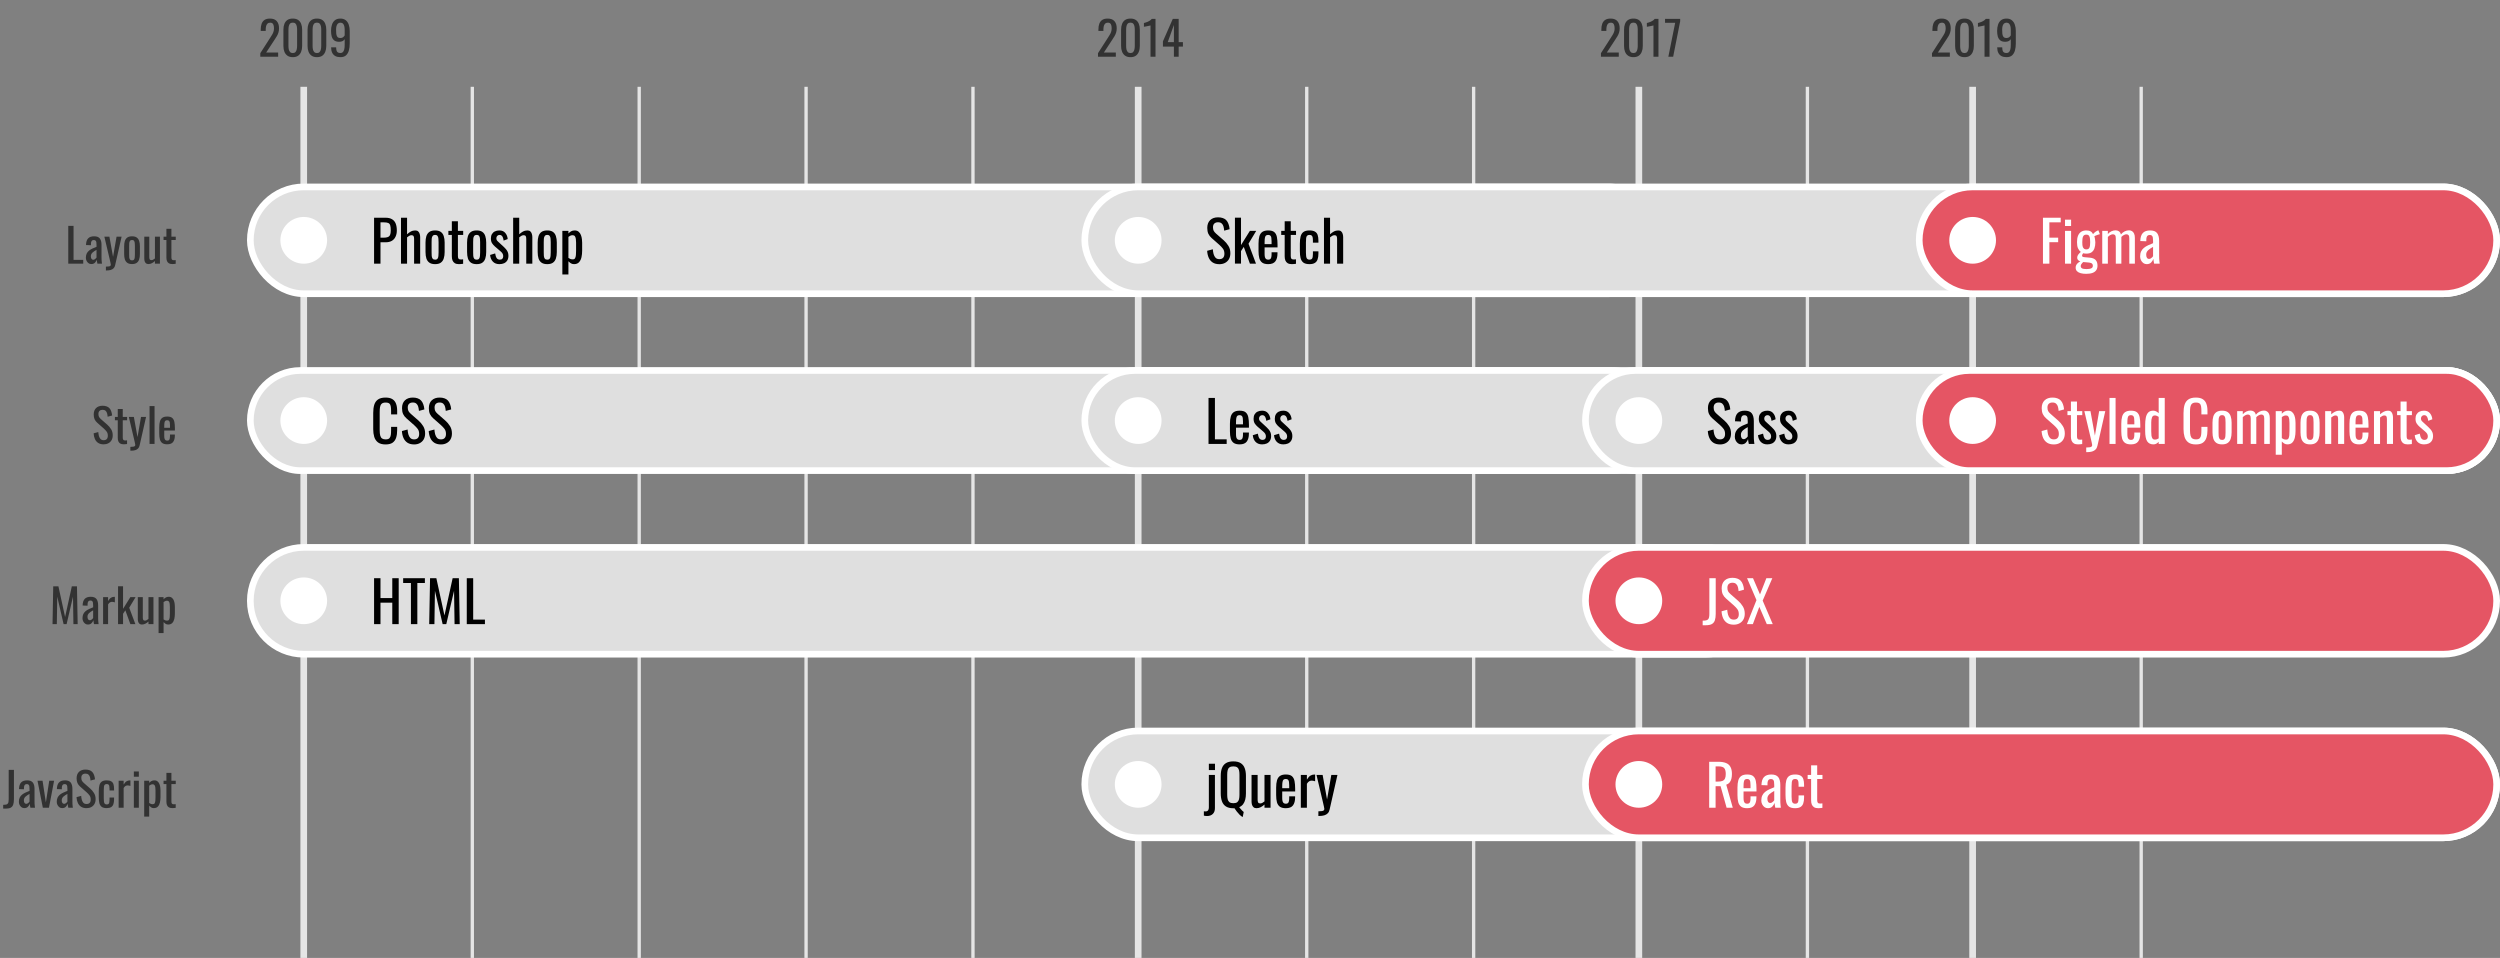 <svg width="749" height="287" viewBox="0 0 749 287" fill="none" xmlns="http://www.w3.org/2000/svg">
<rect x="0" y="0" width="749" height="287" fill="#808080" stroke="none"/>
<line x1="91" y1="26" x2="91" y2="287" stroke="#E5E5E5" stroke-width="2"/>
<line x1="141.5" y1="26" x2="141.5" y2="287" stroke="#E5E5E5"/>
<line x1="541.5" y1="26" x2="541.5" y2="287" stroke="#E5E5E5"/>
<line x1="641.5" y1="26" x2="641.5" y2="287" stroke="#E5E5E5"/>
<line x1="391.5" y1="26" x2="391.5" y2="287" stroke="#E5E5E5"/>
<line x1="441.5" y1="26" x2="441.5" y2="287" stroke="#E5E5E5"/>
<line x1="191.5" y1="26" x2="191.5" y2="287" stroke="#E5E5E5"/>
<line x1="241.5" y1="26" x2="241.5" y2="287" stroke="#E5E5E5"/>
<line x1="291.5" y1="26" x2="291.5" y2="287" stroke="#E5E5E5"/>
<line x1="341" y1="26" x2="341" y2="287" stroke="#E5E5E5" stroke-width="2"/>
<line x1="491" y1="26" x2="491" y2="287" stroke="#E5E5E5" stroke-width="2"/>
<line x1="591" y1="26" x2="591" y2="287" stroke="#E5E5E5" stroke-width="2"/>
<path d="M77.985 17V15.936L80.869 11.442C81.084 11.106 81.28 10.793 81.457 10.504C81.644 10.215 81.793 9.911 81.905 9.594C82.026 9.267 82.087 8.894 82.087 8.474C82.087 7.951 82.003 7.541 81.835 7.242C81.667 6.943 81.373 6.794 80.953 6.794C80.599 6.794 80.323 6.892 80.127 7.088C79.931 7.284 79.796 7.541 79.721 7.858C79.647 8.175 79.609 8.516 79.609 8.88V9.258H78.111V8.866C78.111 8.185 78.2 7.601 78.377 7.116C78.564 6.621 78.858 6.239 79.259 5.968C79.67 5.697 80.211 5.562 80.883 5.562C81.798 5.562 82.479 5.823 82.927 6.346C83.375 6.859 83.599 7.573 83.599 8.488C83.599 8.973 83.538 9.398 83.417 9.762C83.305 10.126 83.156 10.467 82.969 10.784C82.782 11.101 82.577 11.428 82.353 11.764L79.749 15.74H83.333V17H77.985ZM87.723 17.126C87.079 17.126 86.547 16.981 86.127 16.692C85.716 16.403 85.408 16.006 85.203 15.502C85.007 14.998 84.909 14.424 84.909 13.78V8.894C84.909 8.231 85.007 7.653 85.203 7.158C85.399 6.654 85.702 6.262 86.113 5.982C86.533 5.702 87.069 5.562 87.723 5.562C88.376 5.562 88.908 5.702 89.319 5.982C89.729 6.262 90.033 6.654 90.229 7.158C90.425 7.653 90.523 8.231 90.523 8.894V13.78C90.523 14.433 90.42 15.012 90.215 15.516C90.019 16.02 89.715 16.417 89.305 16.706C88.894 16.986 88.367 17.126 87.723 17.126ZM87.723 15.894C88.077 15.894 88.343 15.791 88.521 15.586C88.707 15.381 88.833 15.119 88.899 14.802C88.973 14.475 89.011 14.139 89.011 13.794V8.88C89.011 8.516 88.978 8.175 88.913 7.858C88.847 7.531 88.721 7.27 88.535 7.074C88.357 6.878 88.087 6.78 87.723 6.78C87.359 6.78 87.083 6.878 86.897 7.074C86.71 7.27 86.584 7.531 86.519 7.858C86.453 8.175 86.421 8.516 86.421 8.88V13.794C86.421 14.139 86.453 14.475 86.519 14.802C86.593 15.119 86.724 15.381 86.911 15.586C87.107 15.791 87.377 15.894 87.723 15.894ZM94.955 17.126C94.311 17.126 93.779 16.981 93.359 16.692C92.948 16.403 92.64 16.006 92.435 15.502C92.239 14.998 92.141 14.424 92.141 13.78V8.894C92.141 8.231 92.239 7.653 92.435 7.158C92.631 6.654 92.934 6.262 93.345 5.982C93.765 5.702 94.302 5.562 94.955 5.562C95.608 5.562 96.14 5.702 96.551 5.982C96.962 6.262 97.265 6.654 97.461 7.158C97.657 7.653 97.755 8.231 97.755 8.894V13.78C97.755 14.433 97.652 15.012 97.447 15.516C97.251 16.02 96.948 16.417 96.537 16.706C96.126 16.986 95.599 17.126 94.955 17.126ZM94.955 15.894C95.31 15.894 95.576 15.791 95.753 15.586C95.94 15.381 96.066 15.119 96.131 14.802C96.206 14.475 96.243 14.139 96.243 13.794V8.88C96.243 8.516 96.21 8.175 96.145 7.858C96.08 7.531 95.954 7.27 95.767 7.074C95.59 6.878 95.319 6.78 94.955 6.78C94.591 6.78 94.316 6.878 94.129 7.074C93.942 7.27 93.816 7.531 93.751 7.858C93.686 8.175 93.653 8.516 93.653 8.88V13.794C93.653 14.139 93.686 14.475 93.751 14.802C93.826 15.119 93.956 15.381 94.143 15.586C94.339 15.791 94.61 15.894 94.955 15.894ZM101.992 17.126C101.404 17.126 100.9 17.019 100.48 16.804C100.069 16.58 99.756 16.258 99.541 15.838C99.327 15.418 99.215 14.909 99.206 14.312C99.206 14.293 99.206 14.275 99.206 14.256C99.206 14.228 99.206 14.205 99.206 14.186H100.704C100.704 14.727 100.792 15.147 100.97 15.446C101.147 15.735 101.492 15.88 102.006 15.88C102.286 15.88 102.519 15.796 102.706 15.628C102.892 15.451 103.032 15.185 103.126 14.83C103.219 14.466 103.266 14.009 103.266 13.458V11.736C103.126 11.969 102.916 12.161 102.636 12.31C102.365 12.45 102.024 12.52 101.614 12.52C100.988 12.52 100.498 12.385 100.144 12.114C99.789 11.834 99.537 11.451 99.388 10.966C99.248 10.471 99.177 9.897 99.177 9.244C99.177 8.553 99.271 7.933 99.457 7.382C99.644 6.822 99.943 6.379 100.354 6.052C100.774 5.725 101.32 5.562 101.992 5.562C102.645 5.562 103.177 5.73 103.588 6.066C103.998 6.393 104.297 6.836 104.484 7.396C104.68 7.956 104.778 8.581 104.778 9.272V13.08C104.778 13.808 104.694 14.48 104.526 15.096C104.358 15.712 104.073 16.207 103.672 16.58C103.27 16.944 102.71 17.126 101.992 17.126ZM101.992 11.386C102.318 11.386 102.584 11.307 102.79 11.148C102.995 10.98 103.154 10.798 103.266 10.602V8.922C103.266 8.53 103.228 8.175 103.154 7.858C103.079 7.531 102.948 7.275 102.762 7.088C102.575 6.892 102.318 6.794 101.992 6.794C101.665 6.794 101.404 6.892 101.208 7.088C101.021 7.284 100.886 7.541 100.802 7.858C100.727 8.166 100.69 8.507 100.69 8.88C100.69 9.328 100.708 9.743 100.746 10.126C100.792 10.509 100.904 10.817 101.082 11.05C101.268 11.274 101.572 11.386 101.992 11.386Z" fill="#323232"/>
<path d="M328.956 17V15.936L331.84 11.442C332.055 11.106 332.251 10.793 332.428 10.504C332.615 10.215 332.764 9.911 332.876 9.594C332.997 9.267 333.058 8.894 333.058 8.474C333.058 7.951 332.974 7.541 332.806 7.242C332.638 6.943 332.344 6.794 331.924 6.794C331.569 6.794 331.294 6.892 331.098 7.088C330.902 7.284 330.767 7.541 330.692 7.858C330.617 8.175 330.58 8.516 330.58 8.88V9.258H329.082V8.866C329.082 8.185 329.171 7.601 329.348 7.116C329.535 6.621 329.829 6.239 330.23 5.968C330.641 5.697 331.182 5.562 331.854 5.562C332.769 5.562 333.45 5.823 333.898 6.346C334.346 6.859 334.57 7.573 334.57 8.488C334.57 8.973 334.509 9.398 334.388 9.762C334.276 10.126 334.127 10.467 333.94 10.784C333.753 11.101 333.548 11.428 333.324 11.764L330.72 15.74H334.304V17H328.956ZM338.693 17.126C338.049 17.126 337.517 16.981 337.097 16.692C336.687 16.403 336.379 16.006 336.173 15.502C335.977 14.998 335.879 14.424 335.879 13.78V8.894C335.879 8.231 335.977 7.653 336.173 7.158C336.369 6.654 336.673 6.262 337.083 5.982C337.503 5.702 338.04 5.562 338.693 5.562C339.347 5.562 339.879 5.702 340.289 5.982C340.7 6.262 341.003 6.654 341.199 7.158C341.395 7.653 341.493 8.231 341.493 8.894V13.78C341.493 14.433 341.391 15.012 341.185 15.516C340.989 16.02 340.686 16.417 340.275 16.706C339.865 16.986 339.337 17.126 338.693 17.126ZM338.693 15.894C339.048 15.894 339.314 15.791 339.491 15.586C339.678 15.381 339.804 15.119 339.869 14.802C339.944 14.475 339.981 14.139 339.981 13.794V8.88C339.981 8.516 339.949 8.175 339.883 7.858C339.818 7.531 339.692 7.27 339.505 7.074C339.328 6.878 339.057 6.78 338.693 6.78C338.329 6.78 338.054 6.878 337.867 7.074C337.681 7.27 337.555 7.531 337.489 7.858C337.424 8.175 337.391 8.516 337.391 8.88V13.794C337.391 14.139 337.424 14.475 337.489 14.802C337.564 15.119 337.695 15.381 337.881 15.586C338.077 15.791 338.348 15.894 338.693 15.894ZM344.694 17V7.62C344.684 7.629 344.577 7.657 344.372 7.704C344.176 7.751 343.952 7.797 343.7 7.844C343.448 7.891 343.224 7.933 343.028 7.97C342.832 8.007 342.729 8.026 342.72 8.026V6.892C342.878 6.855 343.06 6.803 343.266 6.738C343.48 6.673 343.695 6.593 343.91 6.5C344.134 6.407 344.344 6.29 344.54 6.15C344.745 6.01 344.918 5.847 345.058 5.66H346.192V17H344.694ZM351.701 17V13.962H348.411V12.394L351.365 5.66H353.129V12.632H354.403V13.962H353.129V17H351.701ZM349.853 12.632H351.701V7.48L349.853 12.632Z" fill="#323232"/>
<path d="M479.639 17V15.936L482.523 11.442C482.738 11.106 482.934 10.793 483.111 10.504C483.298 10.215 483.447 9.911 483.559 9.594C483.681 9.267 483.741 8.894 483.741 8.474C483.741 7.951 483.657 7.541 483.489 7.242C483.321 6.943 483.027 6.794 482.607 6.794C482.253 6.794 481.977 6.892 481.781 7.088C481.585 7.284 481.45 7.541 481.375 7.858C481.301 8.175 481.263 8.516 481.263 8.88V9.258H479.765V8.866C479.765 8.185 479.854 7.601 480.031 7.116C480.218 6.621 480.512 6.239 480.913 5.968C481.324 5.697 481.865 5.562 482.537 5.562C483.452 5.562 484.133 5.823 484.581 6.346C485.029 6.859 485.253 7.573 485.253 8.488C485.253 8.973 485.193 9.398 485.071 9.762C484.959 10.126 484.81 10.467 484.623 10.784C484.437 11.101 484.231 11.428 484.007 11.764L481.403 15.74H484.987V17H479.639ZM489.377 17.126C488.733 17.126 488.201 16.981 487.781 16.692C487.37 16.403 487.062 16.006 486.857 15.502C486.661 14.998 486.563 14.424 486.563 13.78V8.894C486.563 8.231 486.661 7.653 486.857 7.158C487.053 6.654 487.356 6.262 487.767 5.982C488.187 5.702 488.724 5.562 489.377 5.562C490.03 5.562 490.562 5.702 490.973 5.982C491.384 6.262 491.687 6.654 491.883 7.158C492.079 7.653 492.177 8.231 492.177 8.894V13.78C492.177 14.433 492.074 15.012 491.869 15.516C491.673 16.02 491.37 16.417 490.959 16.706C490.548 16.986 490.021 17.126 489.377 17.126ZM489.377 15.894C489.732 15.894 489.998 15.791 490.175 15.586C490.362 15.381 490.488 15.119 490.553 14.802C490.628 14.475 490.665 14.139 490.665 13.794V8.88C490.665 8.516 490.632 8.175 490.567 7.858C490.502 7.531 490.376 7.27 490.189 7.074C490.012 6.878 489.741 6.78 489.377 6.78C489.013 6.78 488.738 6.878 488.551 7.074C488.364 7.27 488.238 7.531 488.173 7.858C488.108 8.175 488.075 8.516 488.075 8.88V13.794C488.075 14.139 488.108 14.475 488.173 14.802C488.248 15.119 488.378 15.381 488.565 15.586C488.761 15.791 489.032 15.894 489.377 15.894ZM495.377 17V7.62C495.368 7.629 495.261 7.657 495.055 7.704C494.859 7.751 494.635 7.797 494.383 7.844C494.131 7.891 493.907 7.933 493.711 7.97C493.515 8.007 493.413 8.026 493.403 8.026V6.892C493.562 6.855 493.744 6.803 493.949 6.738C494.164 6.673 494.379 6.593 494.593 6.5C494.817 6.407 495.027 6.29 495.223 6.15C495.429 6.01 495.601 5.847 495.741 5.66H496.875V17H495.377ZM499.836 17L501.88 6.836H498.842V5.66H503.378V6.388L501.278 17H499.836Z" fill="#323232"/>
<path d="M578.826 17V15.936L581.71 11.442C581.925 11.106 582.121 10.793 582.298 10.504C582.485 10.215 582.634 9.911 582.746 9.594C582.867 9.267 582.928 8.894 582.928 8.474C582.928 7.951 582.844 7.541 582.676 7.242C582.508 6.943 582.214 6.794 581.794 6.794C581.439 6.794 581.164 6.892 580.968 7.088C580.772 7.284 580.637 7.541 580.562 7.858C580.487 8.175 580.45 8.516 580.45 8.88V9.258H578.952V8.866C578.952 8.185 579.041 7.601 579.218 7.116C579.405 6.621 579.699 6.239 580.1 5.968C580.511 5.697 581.052 5.562 581.724 5.562C582.639 5.562 583.32 5.823 583.768 6.346C584.216 6.859 584.44 7.573 584.44 8.488C584.44 8.973 584.379 9.398 584.258 9.762C584.146 10.126 583.997 10.467 583.81 10.784C583.623 11.101 583.418 11.428 583.194 11.764L580.59 15.74H584.174V17H578.826ZM588.564 17.126C587.92 17.126 587.388 16.981 586.968 16.692C586.557 16.403 586.249 16.006 586.044 15.502C585.848 14.998 585.75 14.424 585.75 13.78V8.894C585.75 8.231 585.848 7.653 586.044 7.158C586.24 6.654 586.543 6.262 586.954 5.982C587.374 5.702 587.91 5.562 588.564 5.562C589.217 5.562 589.749 5.702 590.16 5.982C590.57 6.262 590.874 6.654 591.07 7.158C591.266 7.653 591.364 8.231 591.364 8.894V13.78C591.364 14.433 591.261 15.012 591.056 15.516C590.86 16.02 590.556 16.417 590.146 16.706C589.735 16.986 589.208 17.126 588.564 17.126ZM588.564 15.894C588.918 15.894 589.184 15.791 589.362 15.586C589.548 15.381 589.674 15.119 589.74 14.802C589.814 14.475 589.852 14.139 589.852 13.794V8.88C589.852 8.516 589.819 8.175 589.754 7.858C589.688 7.531 589.562 7.27 589.376 7.074C589.198 6.878 588.928 6.78 588.564 6.78C588.2 6.78 587.924 6.878 587.738 7.074C587.551 7.27 587.425 7.531 587.36 7.858C587.294 8.175 587.262 8.516 587.262 8.88V13.794C587.262 14.139 587.294 14.475 587.36 14.802C587.434 15.119 587.565 15.381 587.752 15.586C587.948 15.791 588.218 15.894 588.564 15.894ZM594.564 17V7.62C594.555 7.629 594.447 7.657 594.242 7.704C594.046 7.751 593.822 7.797 593.57 7.844C593.318 7.891 593.094 7.933 592.898 7.97C592.702 8.007 592.599 8.026 592.59 8.026V6.892C592.749 6.855 592.931 6.803 593.136 6.738C593.351 6.673 593.565 6.593 593.78 6.5C594.004 6.407 594.214 6.29 594.41 6.15C594.615 6.01 594.788 5.847 594.928 5.66H596.062V17H594.564ZM601.151 17.126C600.563 17.126 600.059 17.019 599.639 16.804C599.228 16.58 598.915 16.258 598.701 15.838C598.486 15.418 598.374 14.909 598.365 14.312C598.365 14.293 598.365 14.275 598.365 14.256C598.365 14.228 598.365 14.205 598.365 14.186H599.863C599.863 14.727 599.951 15.147 600.129 15.446C600.306 15.735 600.651 15.88 601.165 15.88C601.445 15.88 601.678 15.796 601.865 15.628C602.051 15.451 602.191 15.185 602.285 14.83C602.378 14.466 602.425 14.009 602.425 13.458V11.736C602.285 11.969 602.075 12.161 601.795 12.31C601.524 12.45 601.183 12.52 600.773 12.52C600.147 12.52 599.657 12.385 599.303 12.114C598.948 11.834 598.696 11.451 598.547 10.966C598.407 10.471 598.337 9.897 598.337 9.244C598.337 8.553 598.43 7.933 598.617 7.382C598.803 6.822 599.102 6.379 599.513 6.052C599.933 5.725 600.479 5.562 601.151 5.562C601.804 5.562 602.336 5.73 602.747 6.066C603.157 6.393 603.456 6.836 603.643 7.396C603.839 7.956 603.937 8.581 603.937 9.272V13.08C603.937 13.808 603.853 14.48 603.685 15.096C603.517 15.712 603.232 16.207 602.831 16.58C602.429 16.944 601.869 17.126 601.151 17.126ZM601.151 11.386C601.477 11.386 601.743 11.307 601.949 11.148C602.154 10.98 602.313 10.798 602.425 10.602V8.922C602.425 8.53 602.387 8.175 602.313 7.858C602.238 7.531 602.107 7.275 601.921 7.088C601.734 6.892 601.477 6.794 601.151 6.794C600.824 6.794 600.563 6.892 600.367 7.088C600.18 7.284 600.045 7.541 599.961 7.858C599.886 8.166 599.849 8.507 599.849 8.88C599.849 9.328 599.867 9.743 599.905 10.126C599.951 10.509 600.063 10.817 600.241 11.05C600.427 11.274 600.731 11.386 601.151 11.386Z" fill="#323232"/>
<rect x="325" y="219" width="423" height="32" rx="16" fill="#DFDFDF" stroke="white" stroke-width="2"/>
<path d="M361.612 244.482C361.465 244.482 361.3 244.471 361.119 244.448C360.949 244.437 360.802 244.408 360.677 244.363V243.054C360.734 243.065 360.813 243.077 360.915 243.088C361.017 243.099 361.096 243.105 361.153 243.105C361.414 243.105 361.618 243.054 361.765 242.952C361.912 242.85 362.014 242.708 362.071 242.527C362.139 242.346 362.173 242.142 362.173 241.915V232.174H363.992V242.102C363.992 242.873 363.777 243.462 363.346 243.87C362.927 244.278 362.349 244.482 361.612 244.482ZM362.173 230.712V228.808H364.009V230.712H362.173ZM372.313 244.788C372.007 244.629 371.701 244.403 371.395 244.108C371.1 243.813 370.817 243.49 370.545 243.139C370.284 242.788 370.046 242.453 369.831 242.136C369.786 242.147 369.735 242.153 369.678 242.153C369.621 242.153 369.565 242.153 369.508 242.153C368.579 242.153 367.836 241.972 367.281 241.609C366.726 241.246 366.329 240.731 366.091 240.062C365.853 239.382 365.734 238.589 365.734 237.682V232.463C365.734 231.556 365.853 230.78 366.091 230.134C366.34 229.477 366.737 228.978 367.281 228.638C367.836 228.287 368.579 228.111 369.508 228.111C370.437 228.111 371.174 228.287 371.718 228.638C372.273 228.989 372.67 229.488 372.908 230.134C373.157 230.78 373.282 231.556 373.282 232.463V237.699C373.282 238.368 373.214 238.98 373.078 239.535C372.942 240.079 372.727 240.549 372.432 240.946C372.137 241.331 371.746 241.626 371.259 241.83C371.395 242 371.542 242.176 371.701 242.357C371.86 242.55 372.018 242.725 372.177 242.884C372.336 243.043 372.483 243.173 372.619 243.275L372.313 244.788ZM369.508 240.64C370.029 240.64 370.42 240.538 370.681 240.334C370.942 240.119 371.117 239.824 371.208 239.45C371.299 239.065 371.344 238.617 371.344 238.107V232.072C371.344 231.562 371.299 231.126 371.208 230.763C371.117 230.389 370.942 230.106 370.681 229.913C370.42 229.709 370.029 229.607 369.508 229.607C368.998 229.607 368.607 229.709 368.335 229.913C368.074 230.106 367.899 230.389 367.808 230.763C367.717 231.126 367.672 231.562 367.672 232.072V238.107C367.672 238.617 367.717 239.065 367.808 239.45C367.899 239.824 368.074 240.119 368.335 240.334C368.607 240.538 368.998 240.64 369.508 240.64ZM376.444 242.136C376.059 242.136 375.759 242.034 375.543 241.83C375.328 241.626 375.175 241.371 375.084 241.065C375.005 240.759 374.965 240.447 374.965 240.13V232.174H376.784V239.586C376.784 239.937 376.835 240.215 376.937 240.419C377.039 240.612 377.249 240.708 377.566 240.708C377.77 240.708 377.98 240.651 378.195 240.538C378.422 240.413 378.637 240.266 378.841 240.096V232.174H380.66V242H378.841V241.031C378.524 241.337 378.161 241.598 377.753 241.813C377.357 242.028 376.92 242.136 376.444 242.136ZM385.241 242.136C384.47 242.136 383.875 241.989 383.456 241.694C383.036 241.388 382.742 240.946 382.572 240.368C382.413 239.779 382.334 239.059 382.334 238.209V235.965C382.334 235.092 382.419 234.367 382.589 233.789C382.759 233.211 383.053 232.775 383.473 232.48C383.903 232.185 384.493 232.038 385.241 232.038C386.068 232.038 386.674 232.208 387.06 232.548C387.456 232.888 387.717 233.381 387.842 234.027C387.966 234.662 388.029 235.427 388.029 236.322V237.121H384.153V239.093C384.153 239.49 384.187 239.813 384.255 240.062C384.334 240.311 384.453 240.498 384.612 240.623C384.782 240.736 384.997 240.793 385.258 240.793C385.53 240.793 385.734 240.731 385.87 240.606C386.017 240.47 386.113 240.283 386.159 240.045C386.215 239.796 386.244 239.507 386.244 239.178V238.583H388.012V238.957C388.012 239.943 387.802 240.719 387.383 241.286C386.963 241.853 386.249 242.136 385.241 242.136ZM384.153 236.135H386.244V235.251C386.244 234.843 386.221 234.503 386.176 234.231C386.13 233.948 386.034 233.738 385.887 233.602C385.751 233.455 385.53 233.381 385.224 233.381C384.929 233.381 384.702 233.449 384.544 233.585C384.396 233.721 384.294 233.953 384.238 234.282C384.181 234.599 384.153 235.041 384.153 235.608V236.135ZM389.727 242V232.174H391.546V233.568C391.908 232.967 392.271 232.565 392.634 232.361C392.996 232.157 393.359 232.055 393.722 232.055C393.767 232.055 393.807 232.055 393.841 232.055C393.886 232.055 393.943 232.061 394.011 232.072V234.078C393.875 234.021 393.716 233.976 393.535 233.942C393.365 233.897 393.189 233.874 393.008 233.874C392.724 233.874 392.464 233.942 392.226 234.078C391.999 234.203 391.772 234.452 391.546 234.826V242H389.727ZM394.985 244.465V243.071C395.427 243.071 395.778 243.048 396.039 243.003C396.299 242.969 396.486 242.895 396.6 242.782C396.713 242.68 396.77 242.533 396.77 242.34C396.77 242.238 396.73 242.011 396.651 241.66C396.571 241.309 396.486 240.935 396.396 240.538L394.424 232.174H396.26L397.586 239.518L398.861 232.174H400.697L398.351 242.544C398.249 243.02 398.062 243.394 397.79 243.666C397.518 243.949 397.166 244.153 396.736 244.278C396.316 244.403 395.806 244.465 395.206 244.465H394.985Z" fill="black"/>
<circle cx="341" cy="235" r="7" fill="white"/>
<rect x="475" y="219" width="273" height="32" rx="16" fill="#E55564" stroke="white" stroke-width="2"/>
<path d="M512.071 242V228.23H514.842C515.76 228.23 516.519 228.355 517.12 228.604C517.721 228.842 518.163 229.233 518.446 229.777C518.741 230.31 518.888 231.012 518.888 231.885C518.888 232.418 518.831 232.905 518.718 233.347C518.605 233.778 518.423 234.146 518.174 234.452C517.925 234.747 517.596 234.962 517.188 235.098L519.143 242H517.29L515.488 235.54H513.992V242H512.071ZM513.992 234.163H514.723C515.267 234.163 515.709 234.095 516.049 233.959C516.389 233.823 516.638 233.591 516.797 233.262C516.956 232.933 517.035 232.474 517.035 231.885C517.035 231.08 516.888 230.502 516.593 230.151C516.298 229.788 515.715 229.607 514.842 229.607H513.992V234.163ZM523.453 242.136C522.683 242.136 522.088 241.989 521.668 241.694C521.249 241.388 520.954 240.946 520.784 240.368C520.626 239.779 520.546 239.059 520.546 238.209V235.965C520.546 235.092 520.631 234.367 520.801 233.789C520.971 233.211 521.266 232.775 521.685 232.48C522.116 232.185 522.705 232.038 523.453 232.038C524.281 232.038 524.887 232.208 525.272 232.548C525.669 232.888 525.93 233.381 526.054 234.027C526.179 234.662 526.241 235.427 526.241 236.322V237.121H522.365V239.093C522.365 239.49 522.399 239.813 522.467 240.062C522.547 240.311 522.666 240.498 522.824 240.623C522.994 240.736 523.21 240.793 523.47 240.793C523.742 240.793 523.946 240.731 524.082 240.606C524.23 240.47 524.326 240.283 524.371 240.045C524.428 239.796 524.456 239.507 524.456 239.178V238.583H526.224V238.957C526.224 239.943 526.015 240.719 525.595 241.286C525.176 241.853 524.462 242.136 523.453 242.136ZM522.365 236.135H524.456V235.251C524.456 234.843 524.434 234.503 524.388 234.231C524.343 233.948 524.247 233.738 524.099 233.602C523.963 233.455 523.742 233.381 523.436 233.381C523.142 233.381 522.915 233.449 522.756 233.585C522.609 233.721 522.507 233.953 522.45 234.282C522.394 234.599 522.365 235.041 522.365 235.608V236.135ZM529.657 242.136C529.271 242.136 528.931 242.028 528.637 241.813C528.342 241.586 528.11 241.303 527.94 240.963C527.77 240.612 527.685 240.243 527.685 239.858C527.685 239.246 527.787 238.73 527.991 238.311C528.195 237.892 528.472 237.54 528.824 237.257C529.186 236.962 529.6 236.707 530.065 236.492C530.541 236.277 531.039 236.067 531.561 235.863V235.166C531.561 234.769 531.538 234.441 531.493 234.18C531.447 233.919 531.351 233.727 531.204 233.602C531.068 233.466 530.858 233.398 530.575 233.398C530.325 233.398 530.121 233.455 529.963 233.568C529.815 233.681 529.708 233.846 529.64 234.061C529.572 234.265 529.538 234.509 529.538 234.792V235.285L527.736 235.217C527.758 234.129 528.008 233.33 528.484 232.82C528.96 232.299 529.696 232.038 530.694 232.038C531.668 232.038 532.36 232.304 532.768 232.837C533.176 233.37 533.38 234.14 533.38 235.149V239.637C533.38 239.943 533.385 240.238 533.397 240.521C533.419 240.804 533.442 241.071 533.465 241.32C533.499 241.558 533.527 241.785 533.55 242H531.884C531.85 241.819 531.804 241.592 531.748 241.32C531.702 241.037 531.668 240.782 531.646 240.555C531.532 240.94 531.311 241.303 530.983 241.643C530.665 241.972 530.223 242.136 529.657 242.136ZM530.371 240.572C530.552 240.572 530.722 240.521 530.881 240.419C531.039 240.317 531.181 240.204 531.306 240.079C531.43 239.943 531.515 239.835 531.561 239.756V236.968C531.277 237.127 531.011 237.285 530.762 237.444C530.512 237.603 530.291 237.773 530.099 237.954C529.917 238.124 529.77 238.322 529.657 238.549C529.555 238.764 529.504 239.014 529.504 239.297C529.504 239.694 529.577 240.005 529.725 240.232C529.872 240.459 530.087 240.572 530.371 240.572ZM537.813 242.136C537.008 242.136 536.396 241.977 535.977 241.66C535.569 241.331 535.291 240.872 535.144 240.283C535.008 239.694 534.94 239.008 534.94 238.226V235.965C534.94 235.138 535.014 234.435 535.161 233.857C535.308 233.268 535.586 232.82 535.994 232.514C536.413 232.197 537.02 232.038 537.813 232.038C538.527 232.038 539.077 232.157 539.462 232.395C539.859 232.622 540.131 232.967 540.278 233.432C540.425 233.885 540.499 234.452 540.499 235.132V235.71H538.85V235.115C538.85 234.684 538.822 234.344 538.765 234.095C538.708 233.846 538.606 233.664 538.459 233.551C538.312 233.438 538.102 233.381 537.83 233.381C537.535 233.381 537.309 233.449 537.15 233.585C536.991 233.721 536.884 233.953 536.827 234.282C536.782 234.599 536.759 235.036 536.759 235.591V238.685C536.759 239.524 536.838 240.085 536.997 240.368C537.156 240.651 537.439 240.793 537.847 240.793C538.153 240.793 538.374 240.725 538.51 240.589C538.657 240.442 538.748 240.238 538.782 239.977C538.827 239.716 538.85 239.422 538.85 239.093V238.294H540.499V238.974C540.499 239.631 540.42 240.198 540.261 240.674C540.114 241.15 539.842 241.513 539.445 241.762C539.06 242.011 538.516 242.136 537.813 242.136ZM544.734 242.136C544.224 242.136 543.811 242.04 543.493 241.847C543.187 241.654 542.961 241.382 542.813 241.031C542.677 240.68 542.609 240.266 542.609 239.79V233.381H541.572V232.174H542.609V229.301H544.428V232.174H546.009V233.381H544.428V239.671C544.428 240.056 544.491 240.334 544.615 240.504C544.74 240.663 544.978 240.742 545.329 240.742C545.42 240.742 545.522 240.736 545.635 240.725C545.76 240.714 545.879 240.702 545.992 240.691V242.034C545.766 242.068 545.556 242.091 545.363 242.102C545.171 242.125 544.961 242.136 544.734 242.136Z" fill="white"/>
<circle cx="491" cy="235" r="7" fill="white"/>
<path d="M0.953 242.266V241.132C1.299 241.132 1.579 241.109 1.793 241.062C2.008 241.015 2.171 240.931 2.283 240.81C2.405 240.689 2.489 240.516 2.535 240.292C2.582 240.059 2.605 239.765 2.605 239.41V230.66H4.173V239.438C4.173 240.091 4.103 240.628 3.963 241.048C3.823 241.459 3.576 241.767 3.221 241.972C2.867 242.168 2.363 242.266 1.709 242.266H0.953ZM7.278 242.112C6.961 242.112 6.681 242.023 6.438 241.846C6.196 241.659 6.004 241.426 5.864 241.146C5.724 240.857 5.654 240.553 5.654 240.236C5.654 239.732 5.738 239.307 5.906 238.962C6.074 238.617 6.303 238.327 6.592 238.094C6.891 237.851 7.232 237.641 7.614 237.464C8.006 237.287 8.417 237.114 8.846 236.946V236.372C8.846 236.045 8.828 235.775 8.79 235.56C8.753 235.345 8.674 235.187 8.552 235.084C8.44 234.972 8.268 234.916 8.034 234.916C7.829 234.916 7.661 234.963 7.53 235.056C7.409 235.149 7.32 235.285 7.264 235.462C7.208 235.63 7.18 235.831 7.18 236.064V236.47L5.696 236.414C5.715 235.518 5.92 234.86 6.312 234.44C6.704 234.011 7.311 233.796 8.132 233.796C8.935 233.796 9.504 234.015 9.84 234.454C10.176 234.893 10.344 235.527 10.344 236.358V240.054C10.344 240.306 10.349 240.549 10.358 240.782C10.377 241.015 10.396 241.235 10.414 241.44C10.442 241.636 10.466 241.823 10.484 242H9.112C9.084 241.851 9.047 241.664 9 241.44C8.963 241.207 8.935 240.997 8.916 240.81C8.823 241.127 8.641 241.426 8.37 241.706C8.109 241.977 7.745 242.112 7.278 242.112ZM7.866 240.824C8.016 240.824 8.156 240.782 8.286 240.698C8.417 240.614 8.534 240.521 8.636 240.418C8.739 240.306 8.809 240.217 8.846 240.152V237.856C8.613 237.987 8.394 238.117 8.188 238.248C7.983 238.379 7.801 238.519 7.642 238.668C7.493 238.808 7.372 238.971 7.278 239.158C7.194 239.335 7.152 239.541 7.152 239.774C7.152 240.101 7.213 240.357 7.334 240.544C7.456 240.731 7.633 240.824 7.866 240.824ZM12.833 242L11.237 233.908H12.749L13.743 240.418L14.751 233.908H16.207L14.667 242H12.833ZM18.626 242.112C18.309 242.112 18.029 242.023 17.786 241.846C17.543 241.659 17.352 241.426 17.212 241.146C17.072 240.857 17.002 240.553 17.002 240.236C17.002 239.732 17.086 239.307 17.254 238.962C17.422 238.617 17.651 238.327 17.94 238.094C18.239 237.851 18.579 237.641 18.962 237.464C19.354 237.287 19.765 237.114 20.194 236.946V236.372C20.194 236.045 20.175 235.775 20.138 235.56C20.101 235.345 20.021 235.187 19.9 235.084C19.788 234.972 19.615 234.916 19.382 234.916C19.177 234.916 19.009 234.963 18.878 235.056C18.757 235.149 18.668 235.285 18.612 235.462C18.556 235.63 18.528 235.831 18.528 236.064V236.47L17.044 236.414C17.063 235.518 17.268 234.86 17.66 234.44C18.052 234.011 18.659 233.796 19.48 233.796C20.283 233.796 20.852 234.015 21.188 234.454C21.524 234.893 21.692 235.527 21.692 236.358V240.054C21.692 240.306 21.697 240.549 21.706 240.782C21.725 241.015 21.743 241.235 21.762 241.44C21.79 241.636 21.813 241.823 21.832 242H20.46C20.432 241.851 20.395 241.664 20.348 241.44C20.311 241.207 20.283 240.997 20.264 240.81C20.171 241.127 19.989 241.426 19.718 241.706C19.457 241.977 19.093 242.112 18.626 242.112ZM19.214 240.824C19.363 240.824 19.503 240.782 19.634 240.698C19.765 240.614 19.881 240.521 19.984 240.418C20.087 240.306 20.157 240.217 20.194 240.152V237.856C19.961 237.987 19.741 238.117 19.536 238.248C19.331 238.379 19.149 238.519 18.99 238.668C18.841 238.808 18.719 238.971 18.626 239.158C18.542 239.335 18.5 239.541 18.5 239.774C18.5 240.101 18.561 240.357 18.682 240.544C18.803 240.731 18.981 240.824 19.214 240.824ZM25.931 242.126C25.278 242.126 24.732 241.986 24.293 241.706C23.864 241.426 23.537 241.039 23.313 240.544C23.089 240.049 22.958 239.475 22.921 238.822L24.321 238.444C24.349 238.845 24.41 239.233 24.503 239.606C24.606 239.979 24.769 240.287 24.993 240.53C25.217 240.763 25.53 240.88 25.931 240.88C26.342 240.88 26.65 240.768 26.855 240.544C27.07 240.311 27.177 239.979 27.177 239.55C27.177 239.037 27.06 238.626 26.827 238.318C26.594 238.001 26.3 237.683 25.945 237.366L24.041 235.686C23.668 235.359 23.392 235.005 23.215 234.622C23.038 234.23 22.949 233.749 22.949 233.18C22.949 232.349 23.187 231.705 23.663 231.248C24.139 230.791 24.788 230.562 25.609 230.562C26.057 230.562 26.449 230.623 26.785 230.744C27.13 230.856 27.415 231.033 27.639 231.276C27.872 231.519 28.054 231.827 28.185 232.2C28.325 232.564 28.418 232.993 28.465 233.488L27.121 233.852C27.093 233.479 27.037 233.138 26.953 232.83C26.869 232.513 26.72 232.261 26.505 232.074C26.3 231.878 26.001 231.78 25.609 231.78C25.217 231.78 24.909 231.887 24.685 232.102C24.47 232.307 24.363 232.615 24.363 233.026C24.363 233.371 24.419 233.656 24.531 233.88C24.652 234.104 24.844 234.333 25.105 234.566L27.023 236.246C27.452 236.619 27.83 237.067 28.157 237.59C28.484 238.103 28.647 238.715 28.647 239.424C28.647 239.984 28.53 240.469 28.297 240.88C28.064 241.281 27.742 241.589 27.331 241.804C26.93 242.019 26.463 242.126 25.931 242.126ZM31.96 242.112C31.297 242.112 30.794 241.981 30.448 241.72C30.112 241.449 29.884 241.071 29.762 240.586C29.65 240.101 29.594 239.536 29.594 238.892V237.03C29.594 236.349 29.655 235.77 29.776 235.294C29.898 234.809 30.126 234.44 30.462 234.188C30.808 233.927 31.307 233.796 31.96 233.796C32.548 233.796 33.001 233.894 33.318 234.09C33.645 234.277 33.869 234.561 33.99 234.944C34.111 235.317 34.172 235.784 34.172 236.344V236.82H32.814V236.33C32.814 235.975 32.791 235.695 32.744 235.49C32.697 235.285 32.614 235.135 32.492 235.042C32.371 234.949 32.198 234.902 31.974 234.902C31.732 234.902 31.545 234.958 31.414 235.07C31.284 235.182 31.195 235.373 31.148 235.644C31.111 235.905 31.092 236.265 31.092 236.722V239.27C31.092 239.961 31.157 240.423 31.288 240.656C31.419 240.889 31.652 241.006 31.988 241.006C32.24 241.006 32.422 240.95 32.534 240.838C32.656 240.717 32.73 240.549 32.758 240.334C32.795 240.119 32.814 239.877 32.814 239.606V238.948H34.172V239.508C34.172 240.049 34.107 240.516 33.976 240.908C33.855 241.3 33.631 241.599 33.304 241.804C32.987 242.009 32.539 242.112 31.96 242.112ZM35.546 242V233.908H37.044V235.056C37.343 234.561 37.641 234.23 37.94 234.062C38.239 233.894 38.537 233.81 38.836 233.81C38.873 233.81 38.906 233.81 38.934 233.81C38.971 233.81 39.018 233.815 39.074 233.824V235.476C38.962 235.429 38.831 235.392 38.682 235.364C38.542 235.327 38.397 235.308 38.248 235.308C38.015 235.308 37.8 235.364 37.604 235.476C37.417 235.579 37.231 235.784 37.044 236.092V242H35.546ZM40.1 242V233.908H41.598V242H40.1ZM40.1 232.704V231.136H41.598V232.704H40.1ZM43.201 244.66V233.908H44.699V234.552C44.877 234.347 45.091 234.169 45.343 234.02C45.595 233.871 45.894 233.796 46.239 233.796C46.659 233.796 46.991 233.908 47.233 234.132C47.485 234.347 47.672 234.622 47.793 234.958C47.915 235.285 47.994 235.621 48.031 235.966C48.069 236.302 48.087 236.591 48.087 236.834V238.794C48.087 239.363 48.031 239.905 47.919 240.418C47.807 240.922 47.602 241.333 47.303 241.65C47.014 241.958 46.603 242.112 46.071 242.112C45.782 242.112 45.525 242.042 45.301 241.902C45.077 241.753 44.877 241.585 44.699 241.398V244.66H43.201ZM45.777 240.936C46.039 240.936 46.225 240.843 46.337 240.656C46.449 240.46 46.519 240.199 46.547 239.872C46.575 239.545 46.589 239.186 46.589 238.794V236.834C46.589 236.498 46.571 236.19 46.533 235.91C46.496 235.621 46.417 235.392 46.295 235.224C46.174 235.056 45.983 234.972 45.721 234.972C45.525 234.972 45.339 235.014 45.161 235.098C44.984 235.182 44.83 235.28 44.699 235.392V240.572C44.839 240.675 44.998 240.763 45.175 240.838C45.353 240.903 45.553 240.936 45.777 240.936ZM51.605 242.112C51.185 242.112 50.845 242.033 50.583 241.874C50.331 241.715 50.145 241.491 50.023 241.202C49.911 240.913 49.855 240.572 49.855 240.18V234.902H49.001V233.908H49.855V231.542H51.353V233.908H52.655V234.902H51.353V240.082C51.353 240.399 51.405 240.628 51.507 240.768C51.61 240.899 51.806 240.964 52.095 240.964C52.17 240.964 52.254 240.959 52.347 240.95C52.45 240.941 52.548 240.931 52.641 240.922V242.028C52.455 242.056 52.282 242.075 52.123 242.084C51.965 242.103 51.792 242.112 51.605 242.112Z" fill="#323232"/>
<rect x="75" y="111" width="423" height="30" rx="15" fill="#DFDFDF" stroke="white" stroke-width="2"/>
<path d="M115.522 133.153C114.547 133.153 113.788 132.949 113.244 132.541C112.711 132.133 112.337 131.583 112.122 130.892C111.918 130.201 111.816 129.43 111.816 128.58V123.718C111.816 122.789 111.918 121.978 112.122 121.287C112.337 120.596 112.711 120.063 113.244 119.689C113.788 119.304 114.547 119.111 115.522 119.111C116.383 119.111 117.063 119.27 117.562 119.587C118.072 119.904 118.435 120.358 118.65 120.947C118.877 121.536 118.99 122.245 118.99 123.072V124.16H117.171V123.191C117.171 122.681 117.143 122.233 117.086 121.848C117.041 121.451 116.905 121.145 116.678 120.93C116.451 120.715 116.072 120.607 115.539 120.607C114.995 120.607 114.598 120.726 114.349 120.964C114.1 121.191 113.935 121.519 113.856 121.95C113.788 122.369 113.754 122.862 113.754 123.429V128.886C113.754 129.577 113.811 130.127 113.924 130.535C114.037 130.932 114.224 131.215 114.485 131.385C114.746 131.555 115.097 131.64 115.539 131.64C116.06 131.64 116.434 131.527 116.661 131.3C116.888 131.062 117.029 130.739 117.086 130.331C117.143 129.923 117.171 129.447 117.171 128.903V127.883H118.99V128.903C118.99 129.742 118.888 130.484 118.684 131.13C118.48 131.765 118.129 132.263 117.63 132.626C117.131 132.977 116.429 133.153 115.522 133.153ZM124.067 133.153C123.274 133.153 122.611 132.983 122.078 132.643C121.557 132.303 121.16 131.833 120.888 131.232C120.616 130.631 120.457 129.934 120.412 129.141L122.112 128.682C122.146 129.169 122.22 129.64 122.333 130.093C122.458 130.546 122.656 130.92 122.928 131.215C123.2 131.498 123.58 131.64 124.067 131.64C124.566 131.64 124.94 131.504 125.189 131.232C125.45 130.949 125.58 130.546 125.58 130.025C125.58 129.402 125.438 128.903 125.155 128.529C124.872 128.144 124.515 127.758 124.084 127.373L121.772 125.333C121.319 124.936 120.984 124.506 120.769 124.041C120.554 123.565 120.446 122.981 120.446 122.29C120.446 121.281 120.735 120.499 121.313 119.944C121.891 119.389 122.679 119.111 123.676 119.111C124.22 119.111 124.696 119.185 125.104 119.332C125.523 119.468 125.869 119.683 126.141 119.978C126.424 120.273 126.645 120.647 126.804 121.1C126.974 121.542 127.087 122.063 127.144 122.664L125.512 123.106C125.478 122.653 125.41 122.239 125.308 121.865C125.206 121.48 125.025 121.174 124.764 120.947C124.515 120.709 124.152 120.59 123.676 120.59C123.2 120.59 122.826 120.72 122.554 120.981C122.293 121.23 122.163 121.604 122.163 122.103C122.163 122.522 122.231 122.868 122.367 123.14C122.514 123.412 122.747 123.69 123.064 123.973L125.393 126.013C125.914 126.466 126.373 127.01 126.77 127.645C127.167 128.268 127.365 129.011 127.365 129.872C127.365 130.552 127.223 131.141 126.94 131.64C126.657 132.127 126.266 132.501 125.767 132.762C125.28 133.023 124.713 133.153 124.067 133.153ZM132.102 133.153C131.309 133.153 130.646 132.983 130.113 132.643C129.592 132.303 129.195 131.833 128.923 131.232C128.651 130.631 128.493 129.934 128.447 129.141L130.147 128.682C130.181 129.169 130.255 129.64 130.368 130.093C130.493 130.546 130.691 130.92 130.963 131.215C131.235 131.498 131.615 131.64 132.102 131.64C132.601 131.64 132.975 131.504 133.224 131.232C133.485 130.949 133.615 130.546 133.615 130.025C133.615 129.402 133.474 128.903 133.19 128.529C132.907 128.144 132.55 127.758 132.119 127.373L129.807 125.333C129.354 124.936 129.02 124.506 128.804 124.041C128.589 123.565 128.481 122.981 128.481 122.29C128.481 121.281 128.77 120.499 129.348 119.944C129.926 119.389 130.714 119.111 131.711 119.111C132.255 119.111 132.731 119.185 133.139 119.332C133.559 119.468 133.904 119.683 134.176 119.978C134.46 120.273 134.681 120.647 134.839 121.1C135.009 121.542 135.123 122.063 135.179 122.664L133.547 123.106C133.513 122.653 133.445 122.239 133.343 121.865C133.241 121.48 133.06 121.174 132.799 120.947C132.55 120.709 132.187 120.59 131.711 120.59C131.235 120.59 130.861 120.72 130.589 120.981C130.329 121.23 130.198 121.604 130.198 122.103C130.198 122.522 130.266 122.868 130.402 123.14C130.55 123.412 130.782 123.69 131.099 123.973L133.428 126.013C133.95 126.466 134.409 127.01 134.805 127.645C135.202 128.268 135.4 129.011 135.4 129.872C135.4 130.552 135.259 131.141 134.975 131.64C134.692 132.127 134.301 132.501 133.802 132.762C133.315 133.023 132.748 133.153 132.102 133.153Z" fill="black"/>
<circle cx="91" cy="126" r="7" fill="white"/>
<rect x="325" y="111" width="423" height="30" rx="15" fill="#DFDFDF" stroke="white" stroke-width="2"/>
<path d="M362.071 133V119.23H363.992V131.623H367.511V133H362.071ZM371.395 133.136C370.624 133.136 370.029 132.989 369.61 132.694C369.191 132.388 368.896 131.946 368.726 131.368C368.567 130.779 368.488 130.059 368.488 129.209V126.965C368.488 126.092 368.573 125.367 368.743 124.789C368.913 124.211 369.208 123.775 369.627 123.48C370.058 123.185 370.647 123.038 371.395 123.038C372.222 123.038 372.829 123.208 373.214 123.548C373.611 123.888 373.871 124.381 373.996 125.027C374.121 125.662 374.183 126.427 374.183 127.322V128.121H370.307V130.093C370.307 130.49 370.341 130.813 370.409 131.062C370.488 131.311 370.607 131.498 370.766 131.623C370.936 131.736 371.151 131.793 371.412 131.793C371.684 131.793 371.888 131.731 372.024 131.606C372.171 131.47 372.268 131.283 372.313 131.045C372.37 130.796 372.398 130.507 372.398 130.178V129.583H374.166V129.957C374.166 130.943 373.956 131.719 373.537 132.286C373.118 132.853 372.404 133.136 371.395 133.136ZM370.307 127.135H372.398V126.251C372.398 125.843 372.375 125.503 372.33 125.231C372.285 124.948 372.188 124.738 372.041 124.602C371.905 124.455 371.684 124.381 371.378 124.381C371.083 124.381 370.857 124.449 370.698 124.585C370.551 124.721 370.449 124.953 370.392 125.282C370.335 125.599 370.307 126.041 370.307 126.608V127.135ZM378.108 133.136C377.303 133.136 376.657 132.887 376.17 132.388C375.683 131.878 375.405 131.209 375.337 130.382L376.85 129.923C376.941 130.546 377.094 131.017 377.309 131.334C377.524 131.64 377.842 131.793 378.261 131.793C378.59 131.793 378.839 131.702 379.009 131.521C379.179 131.328 379.264 131.073 379.264 130.756C379.264 130.473 379.202 130.218 379.077 129.991C378.952 129.764 378.748 129.532 378.465 129.294L376.782 127.849C376.442 127.554 376.153 127.226 375.915 126.863C375.688 126.5 375.575 126.03 375.575 125.452C375.575 124.931 375.677 124.494 375.881 124.143C376.096 123.78 376.391 123.508 376.765 123.327C377.15 123.134 377.598 123.038 378.108 123.038C378.89 123.038 379.485 123.293 379.893 123.803C380.312 124.302 380.55 124.908 380.607 125.622L379.383 126.081C379.338 125.741 379.27 125.446 379.179 125.197C379.088 124.936 378.964 124.738 378.805 124.602C378.646 124.455 378.437 124.381 378.176 124.381C377.881 124.381 377.643 124.483 377.462 124.687C377.292 124.88 377.207 125.112 377.207 125.384C377.207 125.554 377.241 125.724 377.309 125.894C377.388 126.053 377.519 126.211 377.7 126.37L379.434 127.968C379.672 128.183 379.893 128.416 380.097 128.665C380.312 128.914 380.488 129.198 380.624 129.515C380.76 129.832 380.828 130.201 380.828 130.62C380.828 131.175 380.715 131.64 380.488 132.014C380.261 132.388 379.944 132.671 379.536 132.864C379.128 133.045 378.652 133.136 378.108 133.136ZM384.467 133.136C383.662 133.136 383.016 132.887 382.529 132.388C382.041 131.878 381.764 131.209 381.696 130.382L383.209 129.923C383.299 130.546 383.452 131.017 383.668 131.334C383.883 131.64 384.2 131.793 384.62 131.793C384.948 131.793 385.198 131.702 385.368 131.521C385.538 131.328 385.623 131.073 385.623 130.756C385.623 130.473 385.56 130.218 385.436 129.991C385.311 129.764 385.107 129.532 384.824 129.294L383.141 127.849C382.801 127.554 382.512 127.226 382.274 126.863C382.047 126.5 381.934 126.03 381.934 125.452C381.934 124.931 382.036 124.494 382.24 124.143C382.455 123.78 382.75 123.508 383.124 123.327C383.509 123.134 383.957 123.038 384.467 123.038C385.249 123.038 385.844 123.293 386.252 123.803C386.671 124.302 386.909 124.908 386.966 125.622L385.742 126.081C385.696 125.741 385.628 125.446 385.538 125.197C385.447 124.936 385.322 124.738 385.164 124.602C385.005 124.455 384.795 124.381 384.535 124.381C384.24 124.381 384.002 124.483 383.821 124.687C383.651 124.88 383.566 125.112 383.566 125.384C383.566 125.554 383.6 125.724 383.668 125.894C383.747 126.053 383.877 126.211 384.059 126.37L385.793 127.968C386.031 128.183 386.252 128.416 386.456 128.665C386.671 128.914 386.847 129.198 386.983 129.515C387.119 129.832 387.187 130.201 387.187 130.62C387.187 131.175 387.073 131.64 386.847 132.014C386.62 132.388 386.303 132.671 385.895 132.864C385.487 133.045 385.011 133.136 384.467 133.136Z" fill="black"/>
<circle cx="341" cy="126" r="7" fill="white"/>
<rect x="475" y="111" width="273" height="30" rx="15" fill="#DFDFDF" stroke="white" stroke-width="2"/>
<path d="M515.318 133.153C514.525 133.153 513.862 132.983 513.329 132.643C512.808 132.303 512.411 131.833 512.139 131.232C511.867 130.631 511.708 129.934 511.663 129.141L513.363 128.682C513.397 129.169 513.471 129.64 513.584 130.093C513.709 130.546 513.907 130.92 514.179 131.215C514.451 131.498 514.831 131.64 515.318 131.64C515.817 131.64 516.191 131.504 516.44 131.232C516.701 130.949 516.831 130.546 516.831 130.025C516.831 129.402 516.689 128.903 516.406 128.529C516.123 128.144 515.766 127.758 515.335 127.373L513.023 125.333C512.57 124.936 512.235 124.506 512.02 124.041C511.805 123.565 511.697 122.981 511.697 122.29C511.697 121.281 511.986 120.499 512.564 119.944C513.142 119.389 513.93 119.111 514.927 119.111C515.471 119.111 515.947 119.185 516.355 119.332C516.774 119.468 517.12 119.683 517.392 119.978C517.675 120.273 517.896 120.647 518.055 121.1C518.225 121.542 518.338 122.063 518.395 122.664L516.763 123.106C516.729 122.653 516.661 122.239 516.559 121.865C516.457 121.48 516.276 121.174 516.015 120.947C515.766 120.709 515.403 120.59 514.927 120.59C514.451 120.59 514.077 120.72 513.805 120.981C513.544 121.23 513.414 121.604 513.414 122.103C513.414 122.522 513.482 122.868 513.618 123.14C513.765 123.412 513.998 123.69 514.315 123.973L516.644 126.013C517.165 126.466 517.624 127.01 518.021 127.645C518.418 128.268 518.616 129.011 518.616 129.872C518.616 130.552 518.474 131.141 518.191 131.64C517.908 132.127 517.517 132.501 517.018 132.762C516.531 133.023 515.964 133.153 515.318 133.153ZM521.721 133.136C521.336 133.136 520.996 133.028 520.701 132.813C520.406 132.586 520.174 132.303 520.004 131.963C519.834 131.612 519.749 131.243 519.749 130.858C519.749 130.246 519.851 129.73 520.055 129.311C520.259 128.892 520.537 128.54 520.888 128.257C521.251 127.962 521.664 127.707 522.129 127.492C522.605 127.277 523.104 127.067 523.625 126.863V126.166C523.625 125.769 523.602 125.441 523.557 125.18C523.512 124.919 523.415 124.727 523.268 124.602C523.132 124.466 522.922 124.398 522.639 124.398C522.39 124.398 522.186 124.455 522.027 124.568C521.88 124.681 521.772 124.846 521.704 125.061C521.636 125.265 521.602 125.509 521.602 125.792V126.285L519.8 126.217C519.823 125.129 520.072 124.33 520.548 123.82C521.024 123.299 521.761 123.038 522.758 123.038C523.733 123.038 524.424 123.304 524.832 123.837C525.24 124.37 525.444 125.14 525.444 126.149V130.637C525.444 130.943 525.45 131.238 525.461 131.521C525.484 131.804 525.506 132.071 525.529 132.32C525.563 132.558 525.591 132.785 525.614 133H523.948C523.914 132.819 523.869 132.592 523.812 132.32C523.767 132.037 523.733 131.782 523.71 131.555C523.597 131.94 523.376 132.303 523.047 132.643C522.73 132.972 522.288 133.136 521.721 133.136ZM522.435 131.572C522.616 131.572 522.786 131.521 522.945 131.419C523.104 131.317 523.245 131.204 523.37 131.079C523.495 130.943 523.58 130.835 523.625 130.756V127.968C523.342 128.127 523.075 128.285 522.826 128.444C522.577 128.603 522.356 128.773 522.163 128.954C521.982 129.124 521.834 129.322 521.721 129.549C521.619 129.764 521.568 130.014 521.568 130.297C521.568 130.694 521.642 131.005 521.789 131.232C521.936 131.459 522.152 131.572 522.435 131.572ZM529.469 133.136C528.665 133.136 528.019 132.887 527.531 132.388C527.044 131.878 526.766 131.209 526.698 130.382L528.211 129.923C528.302 130.546 528.455 131.017 528.67 131.334C528.886 131.64 529.203 131.793 529.622 131.793C529.951 131.793 530.2 131.702 530.37 131.521C530.54 131.328 530.625 131.073 530.625 130.756C530.625 130.473 530.563 130.218 530.438 129.991C530.314 129.764 530.11 129.532 529.826 129.294L528.143 127.849C527.803 127.554 527.514 127.226 527.276 126.863C527.05 126.5 526.936 126.03 526.936 125.452C526.936 124.931 527.038 124.494 527.242 124.143C527.458 123.78 527.752 123.508 528.126 123.327C528.512 123.134 528.959 123.038 529.469 123.038C530.251 123.038 530.846 123.293 531.254 123.803C531.674 124.302 531.912 124.908 531.968 125.622L530.744 126.081C530.699 125.741 530.631 125.446 530.54 125.197C530.45 124.936 530.325 124.738 530.166 124.602C530.008 124.455 529.798 124.381 529.537 124.381C529.243 124.381 529.005 124.483 528.823 124.687C528.653 124.88 528.568 125.112 528.568 125.384C528.568 125.554 528.602 125.724 528.67 125.894C528.75 126.053 528.88 126.211 529.061 126.37L530.795 127.968C531.033 128.183 531.254 128.416 531.458 128.665C531.674 128.914 531.849 129.198 531.985 129.515C532.121 129.832 532.189 130.201 532.189 130.62C532.189 131.175 532.076 131.64 531.849 132.014C531.623 132.388 531.305 132.671 530.897 132.864C530.489 133.045 530.013 133.136 529.469 133.136ZM535.828 133.136C535.023 133.136 534.377 132.887 533.89 132.388C533.403 131.878 533.125 131.209 533.057 130.382L534.57 129.923C534.661 130.546 534.814 131.017 535.029 131.334C535.244 131.64 535.562 131.793 535.981 131.793C536.31 131.793 536.559 131.702 536.729 131.521C536.899 131.328 536.984 131.073 536.984 130.756C536.984 130.473 536.922 130.218 536.797 129.991C536.672 129.764 536.468 129.532 536.185 129.294L534.502 127.849C534.162 127.554 533.873 127.226 533.635 126.863C533.408 126.5 533.295 126.03 533.295 125.452C533.295 124.931 533.397 124.494 533.601 124.143C533.816 123.78 534.111 123.508 534.485 123.327C534.87 123.134 535.318 123.038 535.828 123.038C536.61 123.038 537.205 123.293 537.613 123.803C538.032 124.302 538.27 124.908 538.327 125.622L537.103 126.081C537.058 125.741 536.99 125.446 536.899 125.197C536.808 124.936 536.684 124.738 536.525 124.602C536.366 124.455 536.157 124.381 535.896 124.381C535.601 124.381 535.363 124.483 535.182 124.687C535.012 124.88 534.927 125.112 534.927 125.384C534.927 125.554 534.961 125.724 535.029 125.894C535.108 126.053 535.239 126.211 535.42 126.37L537.154 127.968C537.392 128.183 537.613 128.416 537.817 128.665C538.032 128.914 538.208 129.198 538.344 129.515C538.48 129.832 538.548 130.201 538.548 130.62C538.548 131.175 538.435 131.64 538.208 132.014C537.981 132.388 537.664 132.671 537.256 132.864C536.848 133.045 536.372 133.136 535.828 133.136Z" fill="black"/>
<circle cx="491" cy="126" r="7" fill="white"/>
<rect x="575" y="111" width="173" height="30" rx="15" fill="#E55564" stroke="white" stroke-width="2"/>
<path d="M615.318 133.153C614.525 133.153 613.862 132.983 613.329 132.643C612.808 132.303 612.411 131.833 612.139 131.232C611.867 130.631 611.708 129.934 611.663 129.141L613.363 128.682C613.397 129.169 613.471 129.64 613.584 130.093C613.709 130.546 613.907 130.92 614.179 131.215C614.451 131.498 614.831 131.64 615.318 131.64C615.817 131.64 616.191 131.504 616.44 131.232C616.701 130.949 616.831 130.546 616.831 130.025C616.831 129.402 616.689 128.903 616.406 128.529C616.123 128.144 615.766 127.758 615.335 127.373L613.023 125.333C612.57 124.936 612.235 124.506 612.02 124.041C611.805 123.565 611.697 122.981 611.697 122.29C611.697 121.281 611.986 120.499 612.564 119.944C613.142 119.389 613.93 119.111 614.927 119.111C615.471 119.111 615.947 119.185 616.355 119.332C616.774 119.468 617.12 119.683 617.392 119.978C617.675 120.273 617.896 120.647 618.055 121.1C618.225 121.542 618.338 122.063 618.395 122.664L616.763 123.106C616.729 122.653 616.661 122.239 616.559 121.865C616.457 121.48 616.276 121.174 616.015 120.947C615.766 120.709 615.403 120.59 614.927 120.59C614.451 120.59 614.077 120.72 613.805 120.981C613.544 121.23 613.414 121.604 613.414 122.103C613.414 122.522 613.482 122.868 613.618 123.14C613.765 123.412 613.998 123.69 614.315 123.973L616.644 126.013C617.165 126.466 617.624 127.01 618.021 127.645C618.418 128.268 618.616 129.011 618.616 129.872C618.616 130.552 618.474 131.141 618.191 131.64C617.908 132.127 617.517 132.501 617.018 132.762C616.531 133.023 615.964 133.153 615.318 133.153ZM622.571 133.136C622.061 133.136 621.647 133.04 621.33 132.847C621.024 132.654 620.797 132.382 620.65 132.031C620.514 131.68 620.446 131.266 620.446 130.79V124.381H619.409V123.174H620.446V120.301H622.265V123.174H623.846V124.381H622.265V130.671C622.265 131.056 622.327 131.334 622.452 131.504C622.577 131.663 622.815 131.742 623.166 131.742C623.257 131.742 623.359 131.736 623.472 131.725C623.597 131.714 623.716 131.702 623.829 131.691V133.034C623.602 133.068 623.393 133.091 623.2 133.102C623.007 133.125 622.798 133.136 622.571 133.136ZM625.03 135.465V134.071C625.472 134.071 625.823 134.048 626.084 134.003C626.344 133.969 626.531 133.895 626.645 133.782C626.758 133.68 626.815 133.533 626.815 133.34C626.815 133.238 626.775 133.011 626.696 132.66C626.616 132.309 626.531 131.935 626.441 131.538L624.469 123.174H626.305L627.631 130.518L628.906 123.174H630.742L628.396 133.544C628.294 134.02 628.107 134.394 627.835 134.666C627.563 134.949 627.211 135.153 626.781 135.278C626.361 135.403 625.851 135.465 625.251 135.465H625.03ZM632.01 133V119.23H633.829V133H632.01ZM638.445 133.136C637.674 133.136 637.079 132.989 636.66 132.694C636.24 132.388 635.946 131.946 635.776 131.368C635.617 130.779 635.538 130.059 635.538 129.209V126.965C635.538 126.092 635.623 125.367 635.793 124.789C635.963 124.211 636.257 123.775 636.677 123.48C637.107 123.185 637.697 123.038 638.445 123.038C639.272 123.038 639.878 123.208 640.264 123.548C640.66 123.888 640.921 124.381 641.046 125.027C641.17 125.662 641.233 126.427 641.233 127.322V128.121H637.357V130.093C637.357 130.49 637.391 130.813 637.459 131.062C637.538 131.311 637.657 131.498 637.816 131.623C637.986 131.736 638.201 131.793 638.462 131.793C638.734 131.793 638.938 131.731 639.074 131.606C639.221 131.47 639.317 131.283 639.363 131.045C639.419 130.796 639.448 130.507 639.448 130.178V129.583H641.216V129.957C641.216 130.943 641.006 131.719 640.587 132.286C640.167 132.853 639.453 133.136 638.445 133.136ZM637.357 127.135H639.448V126.251C639.448 125.843 639.425 125.503 639.38 125.231C639.334 124.948 639.238 124.738 639.091 124.602C638.955 124.455 638.734 124.381 638.428 124.381C638.133 124.381 637.906 124.449 637.748 124.585C637.6 124.721 637.498 124.953 637.442 125.282C637.385 125.599 637.357 126.041 637.357 126.608V127.135ZM645.158 133.136C644.331 133.136 643.713 132.836 643.305 132.235C642.897 131.623 642.693 130.592 642.693 129.141V127.237C642.693 126.489 642.755 125.798 642.88 125.163C643.005 124.517 643.237 124.001 643.577 123.616C643.928 123.231 644.438 123.038 645.107 123.038C645.436 123.038 645.736 123.112 646.008 123.259C646.28 123.406 646.524 123.588 646.739 123.803V119.23H648.558V133H646.739V132.371C646.524 132.598 646.286 132.785 646.025 132.932C645.776 133.068 645.487 133.136 645.158 133.136ZM645.617 131.708C645.787 131.708 645.968 131.68 646.161 131.623C646.354 131.555 646.546 131.459 646.739 131.334V124.891C646.58 124.778 646.405 124.681 646.212 124.602C646.019 124.511 645.81 124.466 645.583 124.466C645.164 124.466 644.88 124.67 644.733 125.078C644.586 125.475 644.512 125.956 644.512 126.523V129.294C644.512 129.747 644.535 130.161 644.58 130.535C644.637 130.898 644.744 131.187 644.903 131.402C645.062 131.606 645.3 131.708 645.617 131.708ZM657.889 133.153C656.915 133.153 656.155 132.949 655.611 132.541C655.079 132.133 654.705 131.583 654.489 130.892C654.285 130.201 654.183 129.43 654.183 128.58V123.718C654.183 122.789 654.285 121.978 654.489 121.287C654.705 120.596 655.079 120.063 655.611 119.689C656.155 119.304 656.915 119.111 657.889 119.111C658.751 119.111 659.431 119.27 659.929 119.587C660.439 119.904 660.802 120.358 661.017 120.947C661.244 121.536 661.357 122.245 661.357 123.072V124.16H659.538V123.191C659.538 122.681 659.51 122.233 659.453 121.848C659.408 121.451 659.272 121.145 659.045 120.93C658.819 120.715 658.439 120.607 657.906 120.607C657.362 120.607 656.966 120.726 656.716 120.964C656.467 121.191 656.303 121.519 656.223 121.95C656.155 122.369 656.121 122.862 656.121 123.429V128.886C656.121 129.577 656.178 130.127 656.291 130.535C656.405 130.932 656.592 131.215 656.852 131.385C657.113 131.555 657.464 131.64 657.906 131.64C658.428 131.64 658.802 131.527 659.028 131.3C659.255 131.062 659.397 130.739 659.453 130.331C659.51 129.923 659.538 129.447 659.538 128.903V127.883H661.357V128.903C661.357 129.742 661.255 130.484 661.051 131.13C660.847 131.765 660.496 132.263 659.997 132.626C659.499 132.977 658.796 133.153 657.889 133.153ZM665.737 133.136C665.012 133.136 664.44 132.989 664.02 132.694C663.601 132.399 663.301 131.98 663.119 131.436C662.949 130.892 662.864 130.252 662.864 129.515V126.659C662.864 125.922 662.949 125.282 663.119 124.738C663.301 124.194 663.601 123.775 664.02 123.48C664.44 123.185 665.012 123.038 665.737 123.038C666.463 123.038 667.029 123.185 667.437 123.48C667.857 123.775 668.151 124.194 668.321 124.738C668.503 125.282 668.593 125.922 668.593 126.659V129.515C668.593 130.252 668.503 130.892 668.321 131.436C668.151 131.98 667.857 132.399 667.437 132.694C667.029 132.989 666.463 133.136 665.737 133.136ZM665.737 131.793C666.089 131.793 666.332 131.691 666.468 131.487C666.616 131.283 666.701 131.017 666.723 130.688C666.757 130.348 666.774 129.997 666.774 129.634V126.557C666.774 126.183 666.757 125.832 666.723 125.503C666.701 125.174 666.616 124.908 666.468 124.704C666.332 124.489 666.089 124.381 665.737 124.381C665.386 124.381 665.137 124.489 664.989 124.704C664.842 124.908 664.751 125.174 664.717 125.503C664.695 125.832 664.683 126.183 664.683 126.557V129.634C664.683 129.997 664.695 130.348 664.717 130.688C664.751 131.017 664.842 131.283 664.989 131.487C665.137 131.691 665.386 131.793 665.737 131.793ZM670.256 133V123.174H671.939V124.109C672.268 123.735 672.63 123.457 673.027 123.276C673.424 123.095 673.832 123.004 674.251 123.004C674.614 123.004 674.937 123.095 675.22 123.276C675.515 123.457 675.724 123.78 675.849 124.245C676.2 123.814 676.58 123.503 676.988 123.31C677.407 123.106 677.844 123.004 678.297 123.004C678.614 123.004 678.903 123.083 679.164 123.242C679.425 123.389 679.634 123.633 679.793 123.973C679.952 124.302 680.031 124.738 680.031 125.282V133H678.365V125.401C678.365 124.925 678.286 124.608 678.127 124.449C677.98 124.279 677.776 124.194 677.515 124.194C677.266 124.194 677.005 124.268 676.733 124.415C676.461 124.551 676.212 124.744 675.985 124.993C675.985 125.038 675.985 125.084 675.985 125.129C675.985 125.174 675.985 125.225 675.985 125.282V133H674.319V125.401C674.319 124.925 674.24 124.608 674.081 124.449C673.934 124.279 673.73 124.194 673.469 124.194C673.22 124.194 672.959 124.268 672.687 124.415C672.426 124.551 672.177 124.744 671.939 124.993V133H670.256ZM681.811 136.23V123.174H683.63V123.956C683.845 123.707 684.106 123.491 684.412 123.31C684.718 123.129 685.08 123.038 685.5 123.038C686.01 123.038 686.412 123.174 686.707 123.446C687.013 123.707 687.239 124.041 687.387 124.449C687.534 124.846 687.63 125.254 687.676 125.673C687.721 126.081 687.744 126.432 687.744 126.727V129.107C687.744 129.798 687.676 130.456 687.54 131.079C687.404 131.691 687.154 132.19 686.792 132.575C686.44 132.949 685.942 133.136 685.296 133.136C684.944 133.136 684.633 133.051 684.361 132.881C684.089 132.7 683.845 132.496 683.63 132.269V136.23H681.811ZM684.939 131.708C685.256 131.708 685.483 131.595 685.619 131.368C685.755 131.13 685.84 130.813 685.874 130.416C685.908 130.019 685.925 129.583 685.925 129.107V126.727C685.925 126.319 685.902 125.945 685.857 125.605C685.811 125.254 685.715 124.976 685.568 124.772C685.42 124.568 685.188 124.466 684.871 124.466C684.633 124.466 684.406 124.517 684.191 124.619C683.975 124.721 683.788 124.84 683.63 124.976V131.266C683.8 131.391 683.992 131.498 684.208 131.589C684.423 131.668 684.667 131.708 684.939 131.708ZM692.1 133.136C691.375 133.136 690.803 132.989 690.383 132.694C689.964 132.399 689.664 131.98 689.482 131.436C689.312 130.892 689.227 130.252 689.227 129.515V126.659C689.227 125.922 689.312 125.282 689.482 124.738C689.664 124.194 689.964 123.775 690.383 123.48C690.803 123.185 691.375 123.038 692.1 123.038C692.826 123.038 693.392 123.185 693.8 123.48C694.22 123.775 694.514 124.194 694.684 124.738C694.866 125.282 694.956 125.922 694.956 126.659V129.515C694.956 130.252 694.866 130.892 694.684 131.436C694.514 131.98 694.22 132.399 693.8 132.694C693.392 132.989 692.826 133.136 692.1 133.136ZM692.1 131.793C692.452 131.793 692.695 131.691 692.831 131.487C692.979 131.283 693.064 131.017 693.086 130.688C693.12 130.348 693.137 129.997 693.137 129.634V126.557C693.137 126.183 693.12 125.832 693.086 125.503C693.064 125.174 692.979 124.908 692.831 124.704C692.695 124.489 692.452 124.381 692.1 124.381C691.749 124.381 691.5 124.489 691.352 124.704C691.205 124.908 691.114 125.174 691.08 125.503C691.058 125.832 691.046 126.183 691.046 126.557V129.634C691.046 129.997 691.058 130.348 691.08 130.688C691.114 131.017 691.205 131.283 691.352 131.487C691.5 131.691 691.749 131.793 692.1 131.793ZM696.619 133V123.174H698.438V124.143C698.767 123.837 699.13 123.576 699.526 123.361C699.923 123.146 700.359 123.038 700.835 123.038C701.232 123.038 701.532 123.14 701.736 123.344C701.952 123.548 702.099 123.803 702.178 124.109C702.269 124.415 702.314 124.727 702.314 125.044V133H700.495V125.571C700.495 125.22 700.444 124.948 700.342 124.755C700.24 124.562 700.031 124.466 699.713 124.466C699.509 124.466 699.294 124.528 699.067 124.653C698.852 124.766 698.642 124.908 698.438 125.078V133H696.619ZM706.81 133.136C706.039 133.136 705.444 132.989 705.025 132.694C704.606 132.388 704.311 131.946 704.141 131.368C703.982 130.779 703.903 130.059 703.903 129.209V126.965C703.903 126.092 703.988 125.367 704.158 124.789C704.328 124.211 704.623 123.775 705.042 123.48C705.473 123.185 706.062 123.038 706.81 123.038C707.637 123.038 708.244 123.208 708.629 123.548C709.026 123.888 709.286 124.381 709.411 125.027C709.536 125.662 709.598 126.427 709.598 127.322V128.121H705.722V130.093C705.722 130.49 705.756 130.813 705.824 131.062C705.903 131.311 706.022 131.498 706.181 131.623C706.351 131.736 706.566 131.793 706.827 131.793C707.099 131.793 707.303 131.731 707.439 131.606C707.586 131.47 707.683 131.283 707.728 131.045C707.785 130.796 707.813 130.507 707.813 130.178V129.583H709.581V129.957C709.581 130.943 709.371 131.719 708.952 132.286C708.533 132.853 707.819 133.136 706.81 133.136ZM705.722 127.135H707.813V126.251C707.813 125.843 707.79 125.503 707.745 125.231C707.7 124.948 707.603 124.738 707.456 124.602C707.32 124.455 707.099 124.381 706.793 124.381C706.498 124.381 706.272 124.449 706.113 124.585C705.966 124.721 705.864 124.953 705.807 125.282C705.75 125.599 705.722 126.041 705.722 126.608V127.135ZM711.245 133V123.174H713.064V124.143C713.393 123.837 713.755 123.576 714.152 123.361C714.549 123.146 714.985 123.038 715.461 123.038C715.858 123.038 716.158 123.14 716.362 123.344C716.577 123.548 716.725 123.803 716.804 124.109C716.895 124.415 716.94 124.727 716.94 125.044V133H715.121V125.571C715.121 125.22 715.07 124.948 714.968 124.755C714.866 124.562 714.656 124.466 714.339 124.466C714.135 124.466 713.92 124.528 713.693 124.653C713.478 124.766 713.268 124.908 713.064 125.078V133H711.245ZM721.334 133.136C720.824 133.136 720.41 133.04 720.093 132.847C719.787 132.654 719.56 132.382 719.413 132.031C719.277 131.68 719.209 131.266 719.209 130.79V124.381H718.172V123.174H719.209V120.301H721.028V123.174H722.609V124.381H721.028V130.671C721.028 131.056 721.09 131.334 721.215 131.504C721.34 131.663 721.578 131.742 721.929 131.742C722.02 131.742 722.122 131.736 722.235 131.725C722.36 131.714 722.479 131.702 722.592 131.691V133.034C722.365 133.068 722.156 133.091 721.963 133.102C721.77 133.125 721.561 133.136 721.334 133.136ZM726.223 133.136C725.419 133.136 724.773 132.887 724.285 132.388C723.798 131.878 723.52 131.209 723.452 130.382L724.965 129.923C725.056 130.546 725.209 131.017 725.424 131.334C725.64 131.64 725.957 131.793 726.376 131.793C726.705 131.793 726.954 131.702 727.124 131.521C727.294 131.328 727.379 131.073 727.379 130.756C727.379 130.473 727.317 130.218 727.192 129.991C727.068 129.764 726.864 129.532 726.58 129.294L724.897 127.849C724.557 127.554 724.268 127.226 724.03 126.863C723.804 126.5 723.69 126.03 723.69 125.452C723.69 124.931 723.792 124.494 723.996 124.143C724.212 123.78 724.506 123.508 724.88 123.327C725.266 123.134 725.713 123.038 726.223 123.038C727.005 123.038 727.6 123.293 728.008 123.803C728.428 124.302 728.666 124.908 728.722 125.622L727.498 126.081C727.453 125.741 727.385 125.446 727.294 125.197C727.204 124.936 727.079 124.738 726.92 124.602C726.762 124.455 726.552 124.381 726.291 124.381C725.997 124.381 725.759 124.483 725.577 124.687C725.407 124.88 725.322 125.112 725.322 125.384C725.322 125.554 725.356 125.724 725.424 125.894C725.504 126.053 725.634 126.211 725.815 126.37L727.549 127.968C727.787 128.183 728.008 128.416 728.212 128.665C728.428 128.914 728.603 129.198 728.739 129.515C728.875 129.832 728.943 130.201 728.943 130.62C728.943 131.175 728.83 131.64 728.603 132.014C728.377 132.388 728.059 132.671 727.651 132.864C727.243 133.045 726.767 133.136 726.223 133.136Z" fill="white"/>
<circle cx="591" cy="126" r="7" fill="white"/>
<path d="M31.058 133.126C30.405 133.126 29.859 132.986 29.42 132.706C28.991 132.426 28.664 132.039 28.44 131.544C28.216 131.049 28.085 130.475 28.048 129.822L29.448 129.444C29.476 129.845 29.537 130.233 29.63 130.606C29.733 130.979 29.896 131.287 30.12 131.53C30.344 131.763 30.657 131.88 31.058 131.88C31.469 131.88 31.777 131.768 31.982 131.544C32.197 131.311 32.304 130.979 32.304 130.55C32.304 130.037 32.187 129.626 31.954 129.318C31.721 129.001 31.427 128.683 31.072 128.366L29.168 126.686C28.795 126.359 28.519 126.005 28.342 125.622C28.165 125.23 28.076 124.749 28.076 124.18C28.076 123.349 28.314 122.705 28.79 122.248C29.266 121.791 29.915 121.562 30.736 121.562C31.184 121.562 31.576 121.623 31.912 121.744C32.257 121.856 32.542 122.033 32.766 122.276C32.999 122.519 33.181 122.827 33.312 123.2C33.452 123.564 33.545 123.993 33.592 124.488L32.248 124.852C32.22 124.479 32.164 124.138 32.08 123.83C31.996 123.513 31.847 123.261 31.632 123.074C31.427 122.878 31.128 122.78 30.736 122.78C30.344 122.78 30.036 122.887 29.812 123.102C29.597 123.307 29.49 123.615 29.49 124.026C29.49 124.371 29.546 124.656 29.658 124.88C29.779 125.104 29.971 125.333 30.232 125.566L32.15 127.246C32.579 127.619 32.957 128.067 33.284 128.59C33.611 129.103 33.774 129.715 33.774 130.424C33.774 130.984 33.657 131.469 33.424 131.88C33.191 132.281 32.869 132.589 32.458 132.804C32.057 133.019 31.59 133.126 31.058 133.126ZM37.031 133.112C36.611 133.112 36.27 133.033 36.009 132.874C35.757 132.715 35.571 132.491 35.449 132.202C35.337 131.913 35.281 131.572 35.281 131.18V125.902H34.427V124.908H35.281V122.542H36.779V124.908H38.081V125.902H36.779V131.082C36.779 131.399 36.831 131.628 36.933 131.768C37.036 131.899 37.232 131.964 37.521 131.964C37.596 131.964 37.68 131.959 37.773 131.95C37.876 131.941 37.974 131.931 38.067 131.922V133.028C37.88 133.056 37.708 133.075 37.549 133.084C37.391 133.103 37.218 133.112 37.031 133.112ZM39.056 135.03V133.882C39.42 133.882 39.709 133.863 39.924 133.826C40.138 133.798 40.292 133.737 40.386 133.644C40.479 133.56 40.526 133.439 40.526 133.28C40.526 133.196 40.493 133.009 40.428 132.72C40.362 132.431 40.292 132.123 40.218 131.796L38.594 124.908H40.106L41.198 130.956L42.248 124.908H43.76L41.828 133.448C41.744 133.84 41.59 134.148 41.366 134.372C41.142 134.605 40.852 134.773 40.498 134.876C40.152 134.979 39.732 135.03 39.238 135.03H39.056ZM44.804 133V121.66H46.302V133H44.804ZM50.103 133.112C49.469 133.112 48.979 132.991 48.633 132.748C48.288 132.496 48.045 132.132 47.905 131.656C47.775 131.171 47.709 130.578 47.709 129.878V128.03C47.709 127.311 47.779 126.714 47.919 126.238C48.059 125.762 48.302 125.403 48.647 125.16C49.002 124.917 49.487 124.796 50.103 124.796C50.785 124.796 51.284 124.936 51.601 125.216C51.928 125.496 52.143 125.902 52.245 126.434C52.348 126.957 52.399 127.587 52.399 128.324V128.982H49.207V130.606C49.207 130.933 49.235 131.199 49.291 131.404C49.357 131.609 49.455 131.763 49.585 131.866C49.725 131.959 49.903 132.006 50.117 132.006C50.341 132.006 50.509 131.955 50.621 131.852C50.743 131.74 50.822 131.586 50.859 131.39C50.906 131.185 50.929 130.947 50.929 130.676V130.186H52.385V130.494C52.385 131.306 52.213 131.945 51.867 132.412C51.522 132.879 50.934 133.112 50.103 133.112ZM49.207 128.17H50.929V127.442C50.929 127.106 50.911 126.826 50.873 126.602C50.836 126.369 50.757 126.196 50.635 126.084C50.523 125.963 50.341 125.902 50.089 125.902C49.847 125.902 49.66 125.958 49.529 126.07C49.408 126.182 49.324 126.373 49.277 126.644C49.231 126.905 49.207 127.269 49.207 127.736V128.17Z" fill="#323232"/>
<path d="M511 164H91C82.163 164 75 171.163 75 180C75 188.837 82.163 196 91 196H511C519.837 196 527 188.837 527 180C527 171.163 519.837 164 511 164Z" fill="#DFDFDF" stroke="white" stroke-width="2"/>
<path d="M112.071 187V173.23H113.992V179.18H117.528V173.23H119.449V187H117.528V180.557H113.992V187H112.071ZM123.113 187V174.658H120.784V173.23H127.295V174.658H125.034V187H123.113ZM128.589 187L128.844 173.23H130.731L133.162 184.399L135.61 173.23H137.48L137.735 187H136.188L136.035 177.004L133.706 187H132.618L130.306 177.004L130.153 187H128.589ZM139.845 187V173.23H141.766V185.623H145.285V187H139.845Z" fill="black"/>
<circle cx="91" cy="180" r="7" fill="white"/>
<rect x="475" y="164" width="273" height="32" rx="16" fill="#E55564" stroke="white" stroke-width="2"/>
<path d="M510.119 187.323V185.946C510.538 185.946 510.878 185.918 511.139 185.861C511.4 185.804 511.598 185.702 511.734 185.555C511.881 185.408 511.983 185.198 512.04 184.926C512.097 184.643 512.125 184.286 512.125 183.855V173.23H514.029V183.889C514.029 184.682 513.944 185.334 513.774 185.844C513.604 186.343 513.304 186.717 512.873 186.966C512.442 187.204 511.83 187.323 511.037 187.323H510.119ZM519.431 187.153C518.638 187.153 517.975 186.983 517.442 186.643C516.921 186.303 516.524 185.833 516.252 185.232C515.98 184.631 515.822 183.934 515.776 183.141L517.476 182.682C517.51 183.169 517.584 183.64 517.697 184.093C517.822 184.546 518.02 184.92 518.292 185.215C518.564 185.498 518.944 185.64 519.431 185.64C519.93 185.64 520.304 185.504 520.553 185.232C520.814 184.949 520.944 184.546 520.944 184.025C520.944 183.402 520.803 182.903 520.519 182.529C520.236 182.144 519.879 181.758 519.448 181.373L517.136 179.333C516.683 178.936 516.349 178.506 516.133 178.041C515.918 177.565 515.81 176.981 515.81 176.29C515.81 175.281 516.099 174.499 516.677 173.944C517.255 173.389 518.043 173.111 519.04 173.111C519.584 173.111 520.06 173.185 520.468 173.332C520.888 173.468 521.233 173.683 521.505 173.978C521.789 174.273 522.01 174.647 522.168 175.1C522.338 175.542 522.452 176.063 522.508 176.664L520.876 177.106C520.842 176.653 520.774 176.239 520.672 175.865C520.57 175.48 520.389 175.174 520.128 174.947C519.879 174.709 519.516 174.59 519.04 174.59C518.564 174.59 518.19 174.72 517.918 174.981C517.658 175.23 517.527 175.604 517.527 176.103C517.527 176.522 517.595 176.868 517.731 177.14C517.879 177.412 518.111 177.69 518.428 177.973L520.757 180.013C521.279 180.466 521.738 181.01 522.134 181.645C522.531 182.268 522.729 183.011 522.729 183.872C522.729 184.552 522.588 185.141 522.304 185.64C522.021 186.127 521.63 186.501 521.131 186.762C520.644 187.023 520.077 187.153 519.431 187.153ZM523.369 187L526.242 179.792L523.42 173.23H525.205L527.296 178.092L529.2 173.23H530.985L528.095 179.945L531.121 187H529.336L527.092 181.815L525.154 187H523.369Z" fill="white"/>
<circle cx="491" cy="180" r="7" fill="white"/>
<path d="M15.737 187L15.947 175.66H17.501L19.503 184.858L21.519 175.66H23.059L23.269 187H21.995L21.869 178.768L19.951 187H19.055L17.151 178.768L17.025 187H15.737ZM26.337 187.112C26.02 187.112 25.74 187.023 25.497 186.846C25.254 186.659 25.063 186.426 24.923 186.146C24.783 185.857 24.713 185.553 24.713 185.236C24.713 184.732 24.797 184.307 24.965 183.962C25.133 183.617 25.362 183.327 25.651 183.094C25.95 182.851 26.29 182.641 26.673 182.464C27.065 182.287 27.476 182.114 27.905 181.946V181.372C27.905 181.045 27.886 180.775 27.849 180.56C27.812 180.345 27.732 180.187 27.611 180.084C27.499 179.972 27.326 179.916 27.093 179.916C26.888 179.916 26.72 179.963 26.589 180.056C26.468 180.149 26.379 180.285 26.323 180.462C26.267 180.63 26.239 180.831 26.239 181.064V181.47L24.755 181.414C24.774 180.518 24.979 179.86 25.371 179.44C25.763 179.011 26.37 178.796 27.191 178.796C27.994 178.796 28.563 179.015 28.899 179.454C29.235 179.893 29.403 180.527 29.403 181.358V185.054C29.403 185.306 29.408 185.549 29.417 185.782C29.436 186.015 29.454 186.235 29.473 186.44C29.501 186.636 29.524 186.823 29.543 187H28.171C28.143 186.851 28.106 186.664 28.059 186.44C28.022 186.207 27.994 185.997 27.975 185.81C27.882 186.127 27.7 186.426 27.429 186.706C27.168 186.977 26.804 187.112 26.337 187.112ZM26.925 185.824C27.074 185.824 27.214 185.782 27.345 185.698C27.476 185.614 27.592 185.521 27.695 185.418C27.798 185.306 27.868 185.217 27.905 185.152V182.856C27.672 182.987 27.452 183.117 27.247 183.248C27.042 183.379 26.86 183.519 26.701 183.668C26.552 183.808 26.43 183.971 26.337 184.158C26.253 184.335 26.211 184.541 26.211 184.774C26.211 185.101 26.272 185.357 26.393 185.544C26.514 185.731 26.692 185.824 26.925 185.824ZM30.884 187V178.908H32.382V180.056C32.681 179.561 32.979 179.23 33.278 179.062C33.577 178.894 33.875 178.81 34.174 178.81C34.211 178.81 34.244 178.81 34.272 178.81C34.309 178.81 34.356 178.815 34.412 178.824V180.476C34.3 180.429 34.169 180.392 34.02 180.364C33.88 180.327 33.735 180.308 33.586 180.308C33.353 180.308 33.138 180.364 32.942 180.476C32.755 180.579 32.569 180.784 32.382 181.092V187H30.884ZM35.368 186.986V175.646H36.866V182.408L39.05 178.908H40.618L38.714 182.072L40.562 187H39.064L37.552 182.856L36.866 183.892V186.986H35.368ZM42.504 187.112C42.187 187.112 41.939 187.028 41.762 186.86C41.585 186.692 41.459 186.482 41.384 186.23C41.319 185.978 41.286 185.721 41.286 185.46V178.908H42.784V185.012C42.784 185.301 42.826 185.53 42.91 185.698C42.994 185.857 43.167 185.936 43.428 185.936C43.596 185.936 43.769 185.889 43.946 185.796C44.133 185.693 44.31 185.572 44.478 185.432V178.908H45.976V187H44.478V186.202C44.217 186.454 43.918 186.669 43.582 186.846C43.255 187.023 42.896 187.112 42.504 187.112ZM47.508 189.66V178.908H49.006V179.552C49.183 179.347 49.398 179.169 49.65 179.02C49.902 178.871 50.201 178.796 50.546 178.796C50.966 178.796 51.297 178.908 51.54 179.132C51.792 179.347 51.979 179.622 52.1 179.958C52.221 180.285 52.301 180.621 52.338 180.966C52.375 181.302 52.394 181.591 52.394 181.834V183.794C52.394 184.363 52.338 184.905 52.226 185.418C52.114 185.922 51.909 186.333 51.61 186.65C51.321 186.958 50.91 187.112 50.378 187.112C50.089 187.112 49.832 187.042 49.608 186.902C49.384 186.753 49.183 186.585 49.006 186.398V189.66H47.508ZM50.084 185.936C50.345 185.936 50.532 185.843 50.644 185.656C50.756 185.46 50.826 185.199 50.854 184.872C50.882 184.545 50.896 184.186 50.896 183.794V181.834C50.896 181.498 50.877 181.19 50.84 180.91C50.803 180.621 50.723 180.392 50.602 180.224C50.481 180.056 50.289 179.972 50.028 179.972C49.832 179.972 49.645 180.014 49.468 180.098C49.291 180.182 49.137 180.28 49.006 180.392V185.572C49.146 185.675 49.305 185.763 49.482 185.838C49.659 185.903 49.86 185.936 50.084 185.936Z" fill="#323232"/>
<rect x="75" y="56" width="423" height="32" rx="16" fill="#DFDFDF" stroke="white" stroke-width="2"/>
<path d="M112.071 79V65.23H115.488C116.315 65.23 116.973 65.383 117.46 65.689C117.959 65.984 118.321 66.414 118.548 66.981C118.775 67.548 118.888 68.233 118.888 69.038C118.888 69.763 118.758 70.392 118.497 70.925C118.248 71.458 117.874 71.871 117.375 72.166C116.876 72.449 116.253 72.591 115.505 72.591H113.992V79H112.071ZM113.992 71.214H114.876C115.431 71.214 115.868 71.152 116.185 71.027C116.502 70.902 116.729 70.687 116.865 70.381C117.001 70.064 117.069 69.622 117.069 69.055C117.069 68.398 117.018 67.893 116.916 67.542C116.825 67.191 116.627 66.947 116.321 66.811C116.015 66.675 115.539 66.607 114.893 66.607H113.992V71.214ZM120.137 79V65.23H121.956V70.194C122.285 69.877 122.653 69.605 123.061 69.378C123.469 69.151 123.922 69.038 124.421 69.038C124.806 69.038 125.101 69.14 125.305 69.344C125.52 69.548 125.668 69.803 125.747 70.109C125.838 70.415 125.883 70.727 125.883 71.044V79H124.064V71.571C124.064 71.22 124.013 70.948 123.911 70.755C123.809 70.562 123.599 70.466 123.282 70.466C123.067 70.466 122.84 70.528 122.602 70.653C122.375 70.778 122.16 70.931 121.956 71.112V79H120.137ZM130.359 79.136C129.634 79.136 129.062 78.989 128.642 78.694C128.223 78.399 127.923 77.98 127.741 77.436C127.571 76.892 127.486 76.252 127.486 75.515V72.659C127.486 71.922 127.571 71.282 127.741 70.738C127.923 70.194 128.223 69.775 128.642 69.48C129.062 69.185 129.634 69.038 130.359 69.038C131.085 69.038 131.651 69.185 132.059 69.48C132.479 69.775 132.773 70.194 132.943 70.738C133.125 71.282 133.215 71.922 133.215 72.659V75.515C133.215 76.252 133.125 76.892 132.943 77.436C132.773 77.98 132.479 78.399 132.059 78.694C131.651 78.989 131.085 79.136 130.359 79.136ZM130.359 77.793C130.711 77.793 130.954 77.691 131.09 77.487C131.238 77.283 131.323 77.017 131.345 76.688C131.379 76.348 131.396 75.997 131.396 75.634V72.557C131.396 72.183 131.379 71.832 131.345 71.503C131.323 71.174 131.238 70.908 131.09 70.704C130.954 70.489 130.711 70.381 130.359 70.381C130.008 70.381 129.759 70.489 129.611 70.704C129.464 70.908 129.373 71.174 129.339 71.503C129.317 71.832 129.305 72.183 129.305 72.557V75.634C129.305 75.997 129.317 76.348 129.339 76.688C129.373 77.017 129.464 77.283 129.611 77.487C129.759 77.691 130.008 77.793 130.359 77.793ZM137.496 79.136C136.986 79.136 136.572 79.04 136.255 78.847C135.949 78.654 135.722 78.382 135.575 78.031C135.439 77.68 135.371 77.266 135.371 76.79V70.381H134.334V69.174H135.371V66.301H137.19V69.174H138.771V70.381H137.19V76.671C137.19 77.056 137.252 77.334 137.377 77.504C137.502 77.663 137.74 77.742 138.091 77.742C138.182 77.742 138.284 77.736 138.397 77.725C138.522 77.714 138.641 77.702 138.754 77.691V79.034C138.527 79.068 138.318 79.091 138.125 79.102C137.932 79.125 137.723 79.136 137.496 79.136ZM142.81 79.136C142.085 79.136 141.513 78.989 141.093 78.694C140.674 78.399 140.374 77.98 140.192 77.436C140.022 76.892 139.937 76.252 139.937 75.515V72.659C139.937 71.922 140.022 71.282 140.192 70.738C140.374 70.194 140.674 69.775 141.093 69.48C141.513 69.185 142.085 69.038 142.81 69.038C143.536 69.038 144.102 69.185 144.51 69.48C144.93 69.775 145.224 70.194 145.394 70.738C145.576 71.282 145.666 71.922 145.666 72.659V75.515C145.666 76.252 145.576 76.892 145.394 77.436C145.224 77.98 144.93 78.399 144.51 78.694C144.102 78.989 143.536 79.136 142.81 79.136ZM142.81 77.793C143.162 77.793 143.405 77.691 143.541 77.487C143.689 77.283 143.774 77.017 143.796 76.688C143.83 76.348 143.847 75.997 143.847 75.634V72.557C143.847 72.183 143.83 71.832 143.796 71.503C143.774 71.174 143.689 70.908 143.541 70.704C143.405 70.489 143.162 70.381 142.81 70.381C142.459 70.381 142.21 70.489 142.062 70.704C141.915 70.908 141.824 71.174 141.79 71.503C141.768 71.832 141.756 72.183 141.756 72.557V75.634C141.756 75.997 141.768 76.348 141.79 76.688C141.824 77.017 141.915 77.283 142.062 77.487C142.21 77.691 142.459 77.793 142.81 77.793ZM149.607 79.136C148.802 79.136 148.156 78.887 147.669 78.388C147.182 77.878 146.904 77.209 146.836 76.382L148.349 75.923C148.44 76.546 148.593 77.017 148.808 77.334C149.023 77.64 149.341 77.793 149.76 77.793C150.089 77.793 150.338 77.702 150.508 77.521C150.678 77.328 150.763 77.073 150.763 76.756C150.763 76.473 150.701 76.218 150.576 75.991C150.451 75.764 150.247 75.532 149.964 75.294L148.281 73.849C147.941 73.554 147.652 73.226 147.414 72.863C147.187 72.5 147.074 72.03 147.074 71.452C147.074 70.931 147.176 70.494 147.38 70.143C147.595 69.78 147.89 69.508 148.264 69.327C148.649 69.134 149.097 69.038 149.607 69.038C150.389 69.038 150.984 69.293 151.392 69.803C151.811 70.302 152.049 70.908 152.106 71.622L150.882 72.081C150.837 71.741 150.769 71.446 150.678 71.197C150.587 70.936 150.463 70.738 150.304 70.602C150.145 70.455 149.936 70.381 149.675 70.381C149.38 70.381 149.142 70.483 148.961 70.687C148.791 70.88 148.706 71.112 148.706 71.384C148.706 71.554 148.74 71.724 148.808 71.894C148.887 72.053 149.018 72.211 149.199 72.37L150.933 73.968C151.171 74.183 151.392 74.416 151.596 74.665C151.811 74.914 151.987 75.198 152.123 75.515C152.259 75.832 152.327 76.201 152.327 76.62C152.327 77.175 152.214 77.64 151.987 78.014C151.76 78.388 151.443 78.671 151.035 78.864C150.627 79.045 150.151 79.136 149.607 79.136ZM153.739 79V65.23H155.558V70.194C155.886 69.877 156.255 69.605 156.663 69.378C157.071 69.151 157.524 69.038 158.023 69.038C158.408 69.038 158.703 69.14 158.907 69.344C159.122 69.548 159.269 69.803 159.349 70.109C159.439 70.415 159.485 70.727 159.485 71.044V79H157.666V71.571C157.666 71.22 157.615 70.948 157.513 70.755C157.411 70.562 157.201 70.466 156.884 70.466C156.668 70.466 156.442 70.528 156.204 70.653C155.977 70.778 155.762 70.931 155.558 71.112V79H153.739ZM163.961 79.136C163.236 79.136 162.663 78.989 162.244 78.694C161.825 78.399 161.524 77.98 161.343 77.436C161.173 76.892 161.088 76.252 161.088 75.515V72.659C161.088 71.922 161.173 71.282 161.343 70.738C161.524 70.194 161.825 69.775 162.244 69.48C162.663 69.185 163.236 69.038 163.961 69.038C164.686 69.038 165.253 69.185 165.661 69.48C166.08 69.775 166.375 70.194 166.545 70.738C166.726 71.282 166.817 71.922 166.817 72.659V75.515C166.817 76.252 166.726 76.892 166.545 77.436C166.375 77.98 166.08 78.399 165.661 78.694C165.253 78.989 164.686 79.136 163.961 79.136ZM163.961 77.793C164.312 77.793 164.556 77.691 164.692 77.487C164.839 77.283 164.924 77.017 164.947 76.688C164.981 76.348 164.998 75.997 164.998 75.634V72.557C164.998 72.183 164.981 71.832 164.947 71.503C164.924 71.174 164.839 70.908 164.692 70.704C164.556 70.489 164.312 70.381 163.961 70.381C163.61 70.381 163.36 70.489 163.213 70.704C163.066 70.908 162.975 71.174 162.941 71.503C162.918 71.832 162.907 72.183 162.907 72.557V75.634C162.907 75.997 162.918 76.348 162.941 76.688C162.975 77.017 163.066 77.283 163.213 77.487C163.36 77.691 163.61 77.793 163.961 77.793ZM168.48 82.23V69.174H170.299V69.956C170.514 69.707 170.775 69.491 171.081 69.31C171.387 69.129 171.749 69.038 172.169 69.038C172.679 69.038 173.081 69.174 173.376 69.446C173.682 69.707 173.908 70.041 174.056 70.449C174.203 70.846 174.299 71.254 174.345 71.673C174.39 72.081 174.413 72.432 174.413 72.727V75.107C174.413 75.798 174.345 76.456 174.209 77.079C174.073 77.691 173.823 78.19 173.461 78.575C173.109 78.949 172.611 79.136 171.965 79.136C171.613 79.136 171.302 79.051 171.03 78.881C170.758 78.7 170.514 78.496 170.299 78.269V82.23H168.48ZM171.608 77.708C171.925 77.708 172.152 77.595 172.288 77.368C172.424 77.13 172.509 76.813 172.543 76.416C172.577 76.019 172.594 75.583 172.594 75.107V72.727C172.594 72.319 172.571 71.945 172.526 71.605C172.48 71.254 172.384 70.976 172.237 70.772C172.089 70.568 171.857 70.466 171.54 70.466C171.302 70.466 171.075 70.517 170.86 70.619C170.644 70.721 170.457 70.84 170.299 70.976V77.266C170.469 77.391 170.661 77.498 170.877 77.589C171.092 77.668 171.336 77.708 171.608 77.708Z" fill="black"/>
<circle cx="91" cy="72" r="7" fill="white"/>
<rect x="325" y="56" width="423" height="32" rx="16" fill="#DFDFDF" stroke="white" stroke-width="2"/>
<path d="M365.318 79.153C364.525 79.153 363.862 78.983 363.329 78.643C362.808 78.303 362.411 77.833 362.139 77.232C361.867 76.631 361.708 75.934 361.663 75.141L363.363 74.682C363.397 75.169 363.471 75.64 363.584 76.093C363.709 76.546 363.907 76.92 364.179 77.215C364.451 77.498 364.831 77.64 365.318 77.64C365.817 77.64 366.191 77.504 366.44 77.232C366.701 76.949 366.831 76.546 366.831 76.025C366.831 75.402 366.689 74.903 366.406 74.529C366.123 74.144 365.766 73.758 365.335 73.373L363.023 71.333C362.57 70.936 362.235 70.506 362.02 70.041C361.805 69.565 361.697 68.981 361.697 68.29C361.697 67.281 361.986 66.499 362.564 65.944C363.142 65.389 363.93 65.111 364.927 65.111C365.471 65.111 365.947 65.185 366.355 65.332C366.774 65.468 367.12 65.683 367.392 65.978C367.675 66.273 367.896 66.647 368.055 67.1C368.225 67.542 368.338 68.063 368.395 68.664L366.763 69.106C366.729 68.653 366.661 68.239 366.559 67.865C366.457 67.48 366.276 67.174 366.015 66.947C365.766 66.709 365.403 66.59 364.927 66.59C364.451 66.59 364.077 66.72 363.805 66.981C363.544 67.23 363.414 67.604 363.414 68.103C363.414 68.522 363.482 68.868 363.618 69.14C363.765 69.412 363.998 69.69 364.315 69.973L366.644 72.013C367.165 72.466 367.624 73.01 368.021 73.645C368.418 74.268 368.616 75.011 368.616 75.872C368.616 76.552 368.474 77.141 368.191 77.64C367.908 78.127 367.517 78.501 367.018 78.762C366.531 79.023 365.964 79.153 365.318 79.153ZM369.987 78.983V65.213H371.806V73.424L374.458 69.174H376.362L374.05 73.016L376.294 79H374.475L372.639 73.968L371.806 75.226V78.983H369.987ZM379.961 79.136C379.191 79.136 378.596 78.989 378.176 78.694C377.757 78.388 377.462 77.946 377.292 77.368C377.134 76.779 377.054 76.059 377.054 75.209V72.965C377.054 72.092 377.139 71.367 377.309 70.789C377.479 70.211 377.774 69.775 378.193 69.48C378.624 69.185 379.213 69.038 379.961 69.038C380.789 69.038 381.395 69.208 381.78 69.548C382.177 69.888 382.438 70.381 382.562 71.027C382.687 71.662 382.749 72.427 382.749 73.322V74.121H378.873V76.093C378.873 76.49 378.907 76.813 378.975 77.062C379.055 77.311 379.174 77.498 379.332 77.623C379.502 77.736 379.718 77.793 379.978 77.793C380.25 77.793 380.454 77.731 380.59 77.606C380.738 77.47 380.834 77.283 380.879 77.045C380.936 76.796 380.964 76.507 380.964 76.178V75.583H382.732V75.957C382.732 76.943 382.523 77.719 382.103 78.286C381.684 78.853 380.97 79.136 379.961 79.136ZM378.873 73.135H380.964V72.251C380.964 71.843 380.942 71.503 380.896 71.231C380.851 70.948 380.755 70.738 380.607 70.602C380.471 70.455 380.25 70.381 379.944 70.381C379.65 70.381 379.423 70.449 379.264 70.585C379.117 70.721 379.015 70.953 378.958 71.282C378.902 71.599 378.873 72.041 378.873 72.608V73.135ZM387.015 79.136C386.505 79.136 386.091 79.04 385.774 78.847C385.468 78.654 385.241 78.382 385.094 78.031C384.958 77.68 384.89 77.266 384.89 76.79V70.381H383.853V69.174H384.89V66.301H386.709V69.174H388.29V70.381H386.709V76.671C386.709 77.056 386.771 77.334 386.896 77.504C387.02 77.663 387.258 77.742 387.61 77.742C387.7 77.742 387.802 77.736 387.916 77.725C388.04 77.714 388.159 77.702 388.273 77.691V79.034C388.046 79.068 387.836 79.091 387.644 79.102C387.451 79.125 387.241 79.136 387.015 79.136ZM392.312 79.136C391.507 79.136 390.895 78.977 390.476 78.66C390.068 78.331 389.79 77.872 389.643 77.283C389.507 76.694 389.439 76.008 389.439 75.226V72.965C389.439 72.138 389.513 71.435 389.66 70.857C389.807 70.268 390.085 69.82 390.493 69.514C390.912 69.197 391.519 69.038 392.312 69.038C393.026 69.038 393.576 69.157 393.961 69.395C394.358 69.622 394.63 69.967 394.777 70.432C394.924 70.885 394.998 71.452 394.998 72.132V72.71H393.349V72.115C393.349 71.684 393.321 71.344 393.264 71.095C393.207 70.846 393.105 70.664 392.958 70.551C392.811 70.438 392.601 70.381 392.329 70.381C392.034 70.381 391.808 70.449 391.649 70.585C391.49 70.721 391.383 70.953 391.326 71.282C391.281 71.599 391.258 72.036 391.258 72.591V75.685C391.258 76.524 391.337 77.085 391.496 77.368C391.655 77.651 391.938 77.793 392.346 77.793C392.652 77.793 392.873 77.725 393.009 77.589C393.156 77.442 393.247 77.238 393.281 76.977C393.326 76.716 393.349 76.422 393.349 76.093V75.294H394.998V75.974C394.998 76.631 394.919 77.198 394.76 77.674C394.613 78.15 394.341 78.513 393.944 78.762C393.559 79.011 393.015 79.136 392.312 79.136ZM396.666 79V65.23H398.485V70.194C398.814 69.877 399.182 69.605 399.59 69.378C399.998 69.151 400.452 69.038 400.95 69.038C401.336 69.038 401.63 69.14 401.834 69.344C402.05 69.548 402.197 69.803 402.276 70.109C402.367 70.415 402.412 70.727 402.412 71.044V79H400.593V71.571C400.593 71.22 400.542 70.948 400.44 70.755C400.338 70.562 400.129 70.466 399.811 70.466C399.596 70.466 399.369 70.528 399.131 70.653C398.905 70.778 398.689 70.931 398.485 71.112V79H396.666Z" fill="black"/>
<circle cx="341" cy="72" r="7" fill="white"/>
<rect x="575" y="56" width="173" height="32" rx="16" fill="#E55564" stroke="white" stroke-width="2"/>
<path d="M612.071 79V65.23H617.392V66.607H613.992V71.197H616.627V72.557H613.992V79H612.071ZM618.678 79V69.174H620.497V79H618.678ZM618.678 67.712V65.808H620.497V67.712H618.678ZM624.993 82.043C624.404 82.043 623.871 81.981 623.395 81.856C622.919 81.731 622.545 81.533 622.273 81.261C622.001 80.989 621.865 80.632 621.865 80.19C621.865 79.873 621.933 79.595 622.069 79.357C622.205 79.119 622.381 78.915 622.596 78.745C622.812 78.564 623.038 78.416 623.276 78.303C622.959 78.212 622.721 78.071 622.562 77.878C622.404 77.674 622.324 77.464 622.324 77.249C622.324 76.886 622.421 76.575 622.613 76.314C622.806 76.053 623.072 75.77 623.412 75.464C623.038 75.181 622.755 74.818 622.562 74.376C622.37 73.934 622.273 73.322 622.273 72.54C622.273 71.769 622.375 71.129 622.579 70.619C622.795 70.098 623.106 69.707 623.514 69.446C623.934 69.174 624.444 69.038 625.044 69.038C625.577 69.038 626.002 69.129 626.319 69.31C626.648 69.491 626.897 69.763 627.067 70.126C627.124 70.035 627.277 69.882 627.526 69.667C627.776 69.44 628.065 69.253 628.393 69.106L628.665 68.987L629.124 70.16C628.977 70.183 628.779 70.239 628.529 70.33C628.291 70.409 628.065 70.494 627.849 70.585C627.645 70.664 627.515 70.732 627.458 70.789C627.538 70.982 627.606 71.259 627.662 71.622C627.73 71.985 627.764 72.308 627.764 72.591C627.764 73.26 627.679 73.849 627.509 74.359C627.339 74.869 627.056 75.271 626.659 75.566C626.274 75.849 625.736 75.991 625.044 75.991C624.897 75.991 624.738 75.98 624.568 75.957C624.398 75.934 624.245 75.906 624.109 75.872C624.041 75.974 623.968 76.093 623.888 76.229C623.82 76.365 623.786 76.495 623.786 76.62C623.786 76.745 623.849 76.847 623.973 76.926C624.109 76.994 624.319 77.039 624.602 77.062L626.132 77.198C626.903 77.266 627.475 77.498 627.849 77.895C628.223 78.292 628.41 78.858 628.41 79.595C628.41 80.128 628.286 80.575 628.036 80.938C627.787 81.312 627.407 81.59 626.897 81.771C626.399 81.952 625.764 82.043 624.993 82.043ZM625.129 80.615C625.775 80.615 626.251 80.536 626.557 80.377C626.863 80.23 627.016 79.986 627.016 79.646C627.016 79.442 626.977 79.272 626.897 79.136C626.829 79 626.699 78.892 626.506 78.813C626.314 78.734 626.036 78.677 625.673 78.643L624.126 78.507C624.002 78.632 623.883 78.756 623.769 78.881C623.656 79.006 623.565 79.136 623.497 79.272C623.429 79.419 623.395 79.572 623.395 79.731C623.395 80.026 623.52 80.247 623.769 80.394C624.019 80.541 624.472 80.615 625.129 80.615ZM625.044 74.716C625.305 74.716 625.509 74.671 625.656 74.58C625.815 74.478 625.934 74.336 626.013 74.155C626.093 73.962 626.144 73.73 626.166 73.458C626.2 73.186 626.217 72.88 626.217 72.54C626.217 72.2 626.2 71.894 626.166 71.622C626.144 71.339 626.093 71.101 626.013 70.908C625.945 70.704 625.832 70.551 625.673 70.449C625.526 70.347 625.322 70.296 625.061 70.296C624.812 70.296 624.602 70.347 624.432 70.449C624.274 70.551 624.155 70.698 624.075 70.891C623.996 71.072 623.939 71.305 623.905 71.588C623.871 71.86 623.854 72.177 623.854 72.54C623.854 72.846 623.866 73.135 623.888 73.407C623.922 73.668 623.979 73.894 624.058 74.087C624.149 74.28 624.274 74.433 624.432 74.546C624.591 74.659 624.795 74.716 625.044 74.716ZM629.831 79V69.174H631.514V70.109C631.843 69.735 632.205 69.457 632.602 69.276C632.999 69.095 633.407 69.004 633.826 69.004C634.189 69.004 634.512 69.095 634.795 69.276C635.09 69.457 635.299 69.78 635.424 70.245C635.775 69.814 636.155 69.503 636.563 69.31C636.982 69.106 637.419 69.004 637.872 69.004C638.189 69.004 638.478 69.083 638.739 69.242C639 69.389 639.209 69.633 639.368 69.973C639.527 70.302 639.606 70.738 639.606 71.282V79H637.94V71.401C637.94 70.925 637.861 70.608 637.702 70.449C637.555 70.279 637.351 70.194 637.09 70.194C636.841 70.194 636.58 70.268 636.308 70.415C636.036 70.551 635.787 70.744 635.56 70.993C635.56 71.038 635.56 71.084 635.56 71.129C635.56 71.174 635.56 71.225 635.56 71.282V79H633.894V71.401C633.894 70.925 633.815 70.608 633.656 70.449C633.509 70.279 633.305 70.194 633.044 70.194C632.795 70.194 632.534 70.268 632.262 70.415C632.001 70.551 631.752 70.744 631.514 70.993V79H629.831ZM643.154 79.136C642.768 79.136 642.428 79.028 642.134 78.813C641.839 78.586 641.607 78.303 641.437 77.963C641.267 77.612 641.182 77.243 641.182 76.858C641.182 76.246 641.284 75.73 641.488 75.311C641.692 74.892 641.969 74.54 642.321 74.257C642.683 73.962 643.097 73.707 643.562 73.492C644.038 73.277 644.536 73.067 645.058 72.863V72.166C645.058 71.769 645.035 71.441 644.99 71.18C644.944 70.919 644.848 70.727 644.701 70.602C644.565 70.466 644.355 70.398 644.072 70.398C643.822 70.398 643.618 70.455 643.46 70.568C643.312 70.681 643.205 70.846 643.137 71.061C643.069 71.265 643.035 71.509 643.035 71.792V72.285L641.233 72.217C641.255 71.129 641.505 70.33 641.981 69.82C642.457 69.299 643.193 69.038 644.191 69.038C645.165 69.038 645.857 69.304 646.265 69.837C646.673 70.37 646.877 71.14 646.877 72.149V76.637C646.877 76.943 646.882 77.238 646.894 77.521C646.916 77.804 646.939 78.071 646.962 78.32C646.996 78.558 647.024 78.785 647.047 79H645.381C645.347 78.819 645.301 78.592 645.245 78.32C645.199 78.037 645.165 77.782 645.143 77.555C645.029 77.94 644.808 78.303 644.48 78.643C644.162 78.972 643.72 79.136 643.154 79.136ZM643.868 77.572C644.049 77.572 644.219 77.521 644.378 77.419C644.536 77.317 644.678 77.204 644.803 77.079C644.927 76.943 645.012 76.835 645.058 76.756V73.968C644.774 74.127 644.508 74.285 644.259 74.444C644.009 74.603 643.788 74.773 643.596 74.954C643.414 75.124 643.267 75.322 643.154 75.549C643.052 75.764 643.001 76.014 643.001 76.297C643.001 76.694 643.074 77.005 643.222 77.232C643.369 77.459 643.584 77.572 643.868 77.572Z" fill="white"/>
<circle cx="591" cy="72" r="7" fill="white"/>
<path d="M20.454 79V67.66H22.036V77.866H24.934V79H20.454ZM27.349 79.112C27.031 79.112 26.751 79.023 26.509 78.846C26.266 78.659 26.075 78.426 25.935 78.146C25.795 77.857 25.725 77.553 25.725 77.236C25.725 76.732 25.809 76.307 25.977 75.962C26.145 75.617 26.373 75.327 26.663 75.094C26.961 74.851 27.302 74.641 27.685 74.464C28.077 74.287 28.487 74.114 28.917 73.946V73.372C28.917 73.045 28.898 72.775 28.861 72.56C28.823 72.345 28.744 72.187 28.623 72.084C28.511 71.972 28.338 71.916 28.105 71.916C27.899 71.916 27.731 71.963 27.601 72.056C27.479 72.149 27.391 72.285 27.335 72.462C27.279 72.63 27.251 72.831 27.251 73.064V73.47L25.767 73.414C25.785 72.518 25.991 71.86 26.383 71.44C26.775 71.011 27.381 70.796 28.203 70.796C29.005 70.796 29.575 71.015 29.911 71.454C30.247 71.893 30.415 72.527 30.415 73.358V77.054C30.415 77.306 30.419 77.549 30.429 77.782C30.447 78.015 30.466 78.235 30.485 78.44C30.513 78.636 30.536 78.823 30.555 79H29.183C29.155 78.851 29.117 78.664 29.071 78.44C29.033 78.207 29.005 77.997 28.987 77.81C28.893 78.127 28.711 78.426 28.441 78.706C28.179 78.977 27.815 79.112 27.349 79.112ZM27.937 77.824C28.086 77.824 28.226 77.782 28.357 77.698C28.487 77.614 28.604 77.521 28.707 77.418C28.809 77.306 28.879 77.217 28.917 77.152V74.856C28.683 74.987 28.464 75.117 28.259 75.248C28.053 75.379 27.871 75.519 27.713 75.668C27.563 75.808 27.442 75.971 27.349 76.158C27.265 76.335 27.223 76.541 27.223 76.774C27.223 77.101 27.283 77.357 27.405 77.544C27.526 77.731 27.703 77.824 27.937 77.824ZM31.728 81.03V79.882C32.092 79.882 32.381 79.863 32.596 79.826C32.81 79.798 32.964 79.737 33.058 79.644C33.151 79.56 33.198 79.439 33.198 79.28C33.198 79.196 33.165 79.009 33.1 78.72C33.034 78.431 32.964 78.123 32.89 77.796L31.266 70.908H32.778L33.87 76.956L34.92 70.908H36.432L34.5 79.448C34.416 79.84 34.262 80.148 34.038 80.372C33.814 80.605 33.524 80.773 33.17 80.876C32.824 80.979 32.404 81.03 31.91 81.03H31.728ZM39.562 79.112C38.965 79.112 38.493 78.991 38.148 78.748C37.803 78.505 37.555 78.16 37.406 77.712C37.266 77.264 37.196 76.737 37.196 76.13V73.778C37.196 73.171 37.266 72.644 37.406 72.196C37.555 71.748 37.803 71.403 38.148 71.16C38.493 70.917 38.965 70.796 39.562 70.796C40.159 70.796 40.626 70.917 40.962 71.16C41.307 71.403 41.55 71.748 41.69 72.196C41.839 72.644 41.914 73.171 41.914 73.778V76.13C41.914 76.737 41.839 77.264 41.69 77.712C41.55 78.16 41.307 78.505 40.962 78.748C40.626 78.991 40.159 79.112 39.562 79.112ZM39.562 78.006C39.851 78.006 40.052 77.922 40.164 77.754C40.285 77.586 40.355 77.367 40.374 77.096C40.402 76.816 40.416 76.527 40.416 76.228V73.694C40.416 73.386 40.402 73.097 40.374 72.826C40.355 72.555 40.285 72.336 40.164 72.168C40.052 71.991 39.851 71.902 39.562 71.902C39.273 71.902 39.067 71.991 38.946 72.168C38.825 72.336 38.75 72.555 38.722 72.826C38.703 73.097 38.694 73.386 38.694 73.694V76.228C38.694 76.527 38.703 76.816 38.722 77.096C38.75 77.367 38.825 77.586 38.946 77.754C39.067 77.922 39.273 78.006 39.562 78.006ZM44.445 79.112C44.128 79.112 43.881 79.028 43.703 78.86C43.526 78.692 43.4 78.482 43.325 78.23C43.26 77.978 43.227 77.721 43.227 77.46V70.908H44.725V77.012C44.725 77.301 44.767 77.53 44.851 77.698C44.935 77.857 45.108 77.936 45.369 77.936C45.537 77.936 45.71 77.889 45.887 77.796C46.074 77.693 46.251 77.572 46.419 77.432V70.908H47.917V79H46.419V78.202C46.158 78.454 45.859 78.669 45.523 78.846C45.197 79.023 44.837 79.112 44.445 79.112ZM51.605 79.112C51.185 79.112 50.845 79.033 50.583 78.874C50.331 78.715 50.145 78.491 50.023 78.202C49.911 77.913 49.855 77.572 49.855 77.18V71.902H49.001V70.908H49.855V68.542H51.353V70.908H52.655V71.902H51.353V77.082C51.353 77.399 51.405 77.628 51.507 77.768C51.61 77.899 51.806 77.964 52.095 77.964C52.17 77.964 52.254 77.959 52.347 77.95C52.45 77.941 52.548 77.931 52.641 77.922V79.028C52.455 79.056 52.282 79.075 52.123 79.084C51.965 79.103 51.792 79.112 51.605 79.112Z" fill="#323232"/>
</svg>
